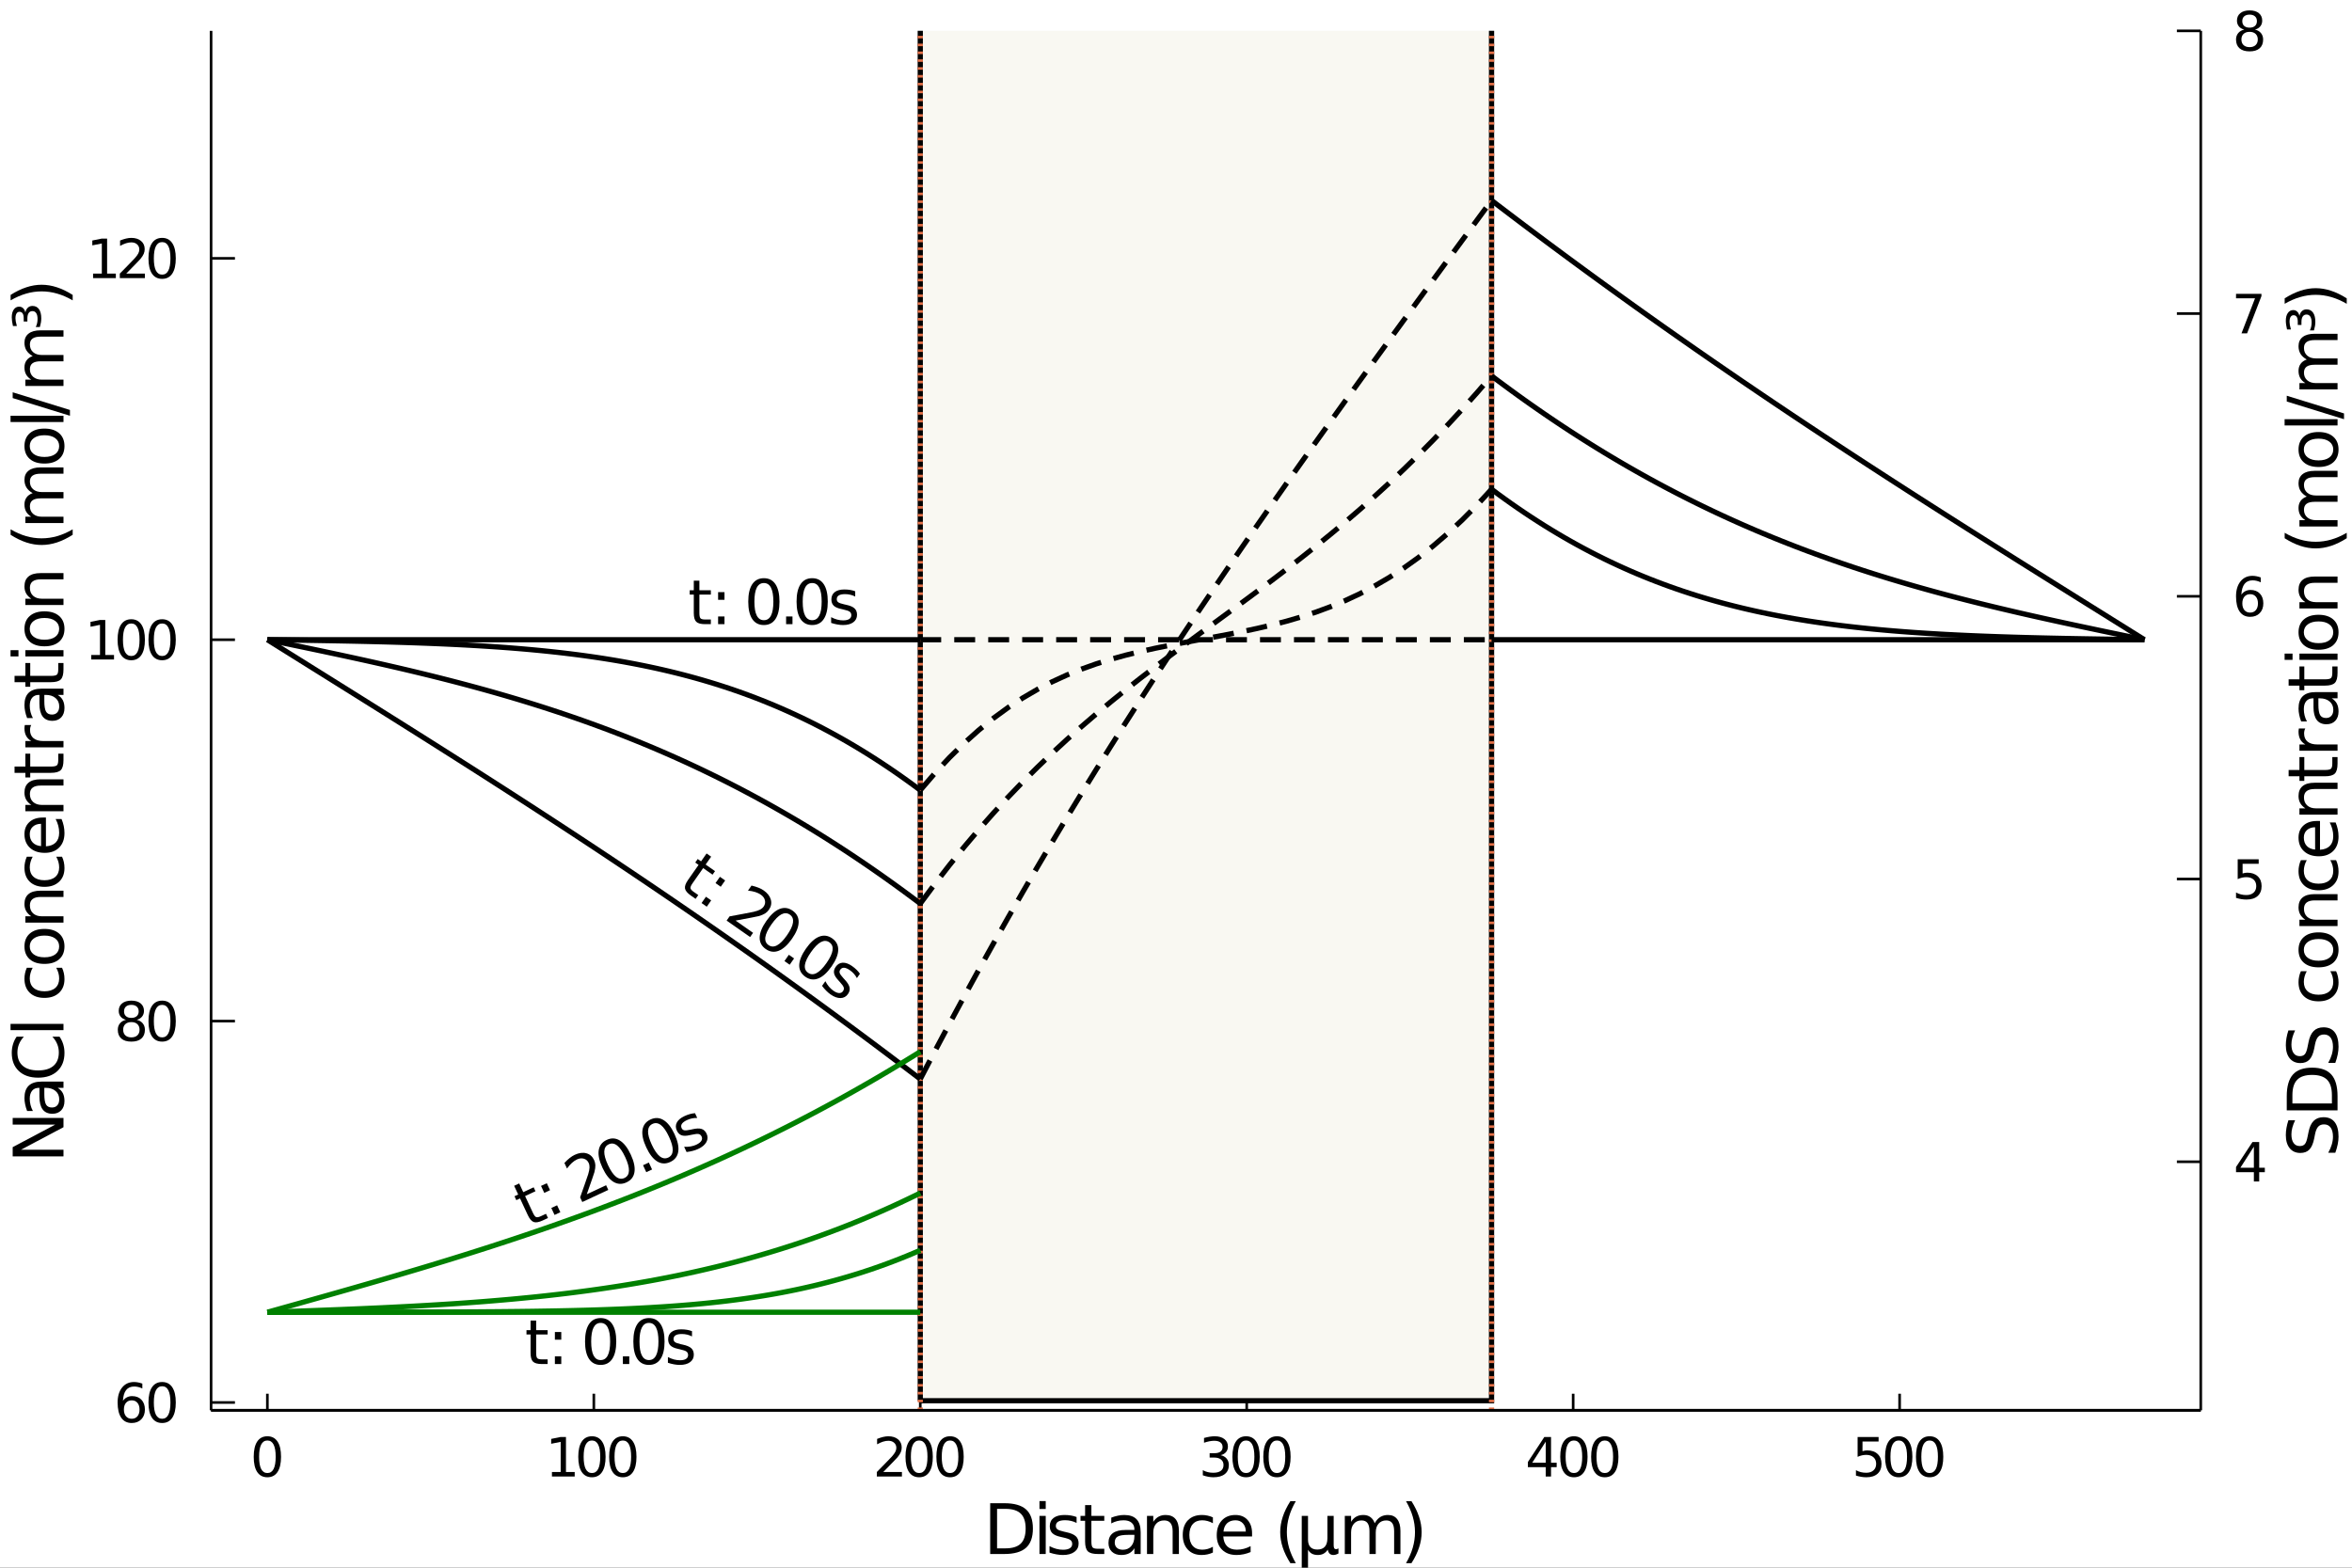 <?xml version="1.0" encoding="utf-8"?>
<svg xmlns="http://www.w3.org/2000/svg" xmlns:xlink="http://www.w3.org/1999/xlink" width="5400" height="3600" viewBox="0 0 21600 14400">
<rect x="0" y="0" width="21600" height="14400" fill="#333333" stroke="none"/>
<defs>
  <clipPath id="clip620">
    <rect x="0" y="0" width="21600" height="14400"/>
  </clipPath>
</defs>
<path clip-path="url(#clip620)" d="
M0 14400 L21600 14400 L21600 0 L0 0  Z
  " fill="#ffffff" fill-rule="evenodd" fill-opacity="1"/>
<defs>
  <clipPath id="clip621">
    <rect x="4320" y="0" width="15121" height="14400"/>
  </clipPath>
</defs>
<path clip-path="url(#clip620)" d="
M1938.36 12954.1 L20211 12954.1 L20211 283.465 L1938.36 283.465  Z
  " fill="#ffffff" fill-rule="evenodd" fill-opacity="1"/>
<defs>
  <clipPath id="clip622">
    <rect x="1938" y="283" width="18274" height="12672"/>
  </clipPath>
</defs>
<polyline clip-path="url(#clip620)" style="stroke:#000000; stroke-width:24; stroke-opacity:1; fill:none" points="
  1938.36,12954.1 20211,12954.1 
  "/>
<polyline clip-path="url(#clip620)" style="stroke:#000000; stroke-width:24; stroke-opacity:1; fill:none" points="
  2455.52,12954.1 2455.52,12802.1 
  "/>
<polyline clip-path="url(#clip620)" style="stroke:#000000; stroke-width:24; stroke-opacity:1; fill:none" points="
  5453.49,12954.1 5453.49,12802.1 
  "/>
<polyline clip-path="url(#clip620)" style="stroke:#000000; stroke-width:24; stroke-opacity:1; fill:none" points="
  8451.47,12954.1 8451.47,12802.1 
  "/>
<polyline clip-path="url(#clip620)" style="stroke:#000000; stroke-width:24; stroke-opacity:1; fill:none" points="
  11449.4,12954.1 11449.4,12802.1 
  "/>
<polyline clip-path="url(#clip620)" style="stroke:#000000; stroke-width:24; stroke-opacity:1; fill:none" points="
  14447.4,12954.1 14447.4,12802.1 
  "/>
<polyline clip-path="url(#clip620)" style="stroke:#000000; stroke-width:24; stroke-opacity:1; fill:none" points="
  17445.4,12954.1 17445.4,12802.1 
  "/>
<path clip-path="url(#clip620)" d="M 0 0 M2455.52 13231.8 Q2417.6 13231.8 2398.4 13269.3 Q2379.44 13306.4 2379.44 13381.3 Q2379.44 13455.9 2398.4 13493.3 Q2417.6 13530.5 2455.52 13530.5 Q2493.68 13530.5 2512.63 13493.3 Q2531.83 13455.9 2531.83 13381.3 Q2531.83 13306.4 2512.63 13269.3 Q2493.68 13231.8 2455.52 13231.8 M2455.52 13192.9 Q2516.52 13192.9 2548.61 13241.3 Q2580.93 13289.4 2580.93 13381.3 Q2580.93 13472.9 2548.61 13521.3 Q2516.52 13569.4 2455.52 13569.4 Q2394.51 13569.4 2362.18 13521.3 Q2330.1 13472.9 2330.1 13381.3 Q2330.1 13289.4 2362.18 13241.3 Q2394.51 13192.9 2455.52 13192.9 Z" fill="#000000" fill-rule="evenodd" fill-opacity="1" /><path clip-path="url(#clip620)" d="M 0 0 M5068.86 13521.1 L5149.07 13521.1 L5149.07 13244.2 L5061.81 13261.7 L5061.81 13217 L5148.58 13199.5 L5197.68 13199.5 L5197.68 13521.1 L5277.88 13521.1 L5277.88 13562.4 L5068.86 13562.4 L5068.86 13521.1 Z" fill="#000000" fill-rule="evenodd" fill-opacity="1" /><path clip-path="url(#clip620)" d="M 0 0 M5436.11 13231.8 Q5398.2 13231.8 5378.99 13269.3 Q5360.04 13306.4 5360.04 13381.3 Q5360.04 13455.9 5378.99 13493.3 Q5398.2 13530.5 5436.11 13530.5 Q5474.27 13530.5 5493.23 13493.3 Q5512.43 13455.9 5512.43 13381.3 Q5512.43 13306.4 5493.23 13269.3 Q5474.27 13231.8 5436.11 13231.8 M5436.11 13192.9 Q5497.12 13192.9 5529.2 13241.3 Q5561.53 13289.4 5561.53 13381.3 Q5561.53 13472.9 5529.2 13521.3 Q5497.12 13569.4 5436.11 13569.4 Q5375.11 13569.4 5342.78 13521.3 Q5310.7 13472.9 5310.7 13381.3 Q5310.7 13289.4 5342.78 13241.3 Q5375.11 13192.9 5436.11 13192.9 Z" fill="#000000" fill-rule="evenodd" fill-opacity="1" /><path clip-path="url(#clip620)" d="M 0 0 M5719.76 13231.8 Q5681.84 13231.8 5662.64 13269.3 Q5643.68 13306.4 5643.68 13381.3 Q5643.68 13455.9 5662.64 13493.3 Q5681.84 13530.5 5719.76 13530.5 Q5757.92 13530.5 5776.87 13493.3 Q5796.08 13455.9 5796.08 13381.3 Q5796.08 13306.4 5776.87 13269.3 Q5757.92 13231.8 5719.76 13231.8 M5719.76 13192.9 Q5780.76 13192.9 5812.85 13241.3 Q5845.17 13289.4 5845.17 13381.3 Q5845.17 13472.9 5812.85 13521.3 Q5780.76 13569.4 5719.76 13569.4 Q5658.75 13569.4 5626.42 13521.3 Q5594.34 13472.9 5594.34 13381.3 Q5594.34 13289.4 5626.42 13241.3 Q5658.75 13192.9 5719.76 13192.9 Z" fill="#000000" fill-rule="evenodd" fill-opacity="1" /><path clip-path="url(#clip620)" d="M 0 0 M8111.68 13521.1 L8283.03 13521.1 L8283.03 13562.4 L8052.61 13562.4 L8052.61 13521.1 Q8080.57 13492.1 8128.69 13443.5 Q8177.06 13394.7 8189.45 13380.6 Q8213.03 13354.1 8222.27 13335.8 Q8231.74 13317.4 8231.74 13299.6 Q8231.74 13270.7 8211.33 13252.5 Q8191.15 13234.3 8158.59 13234.3 Q8135.5 13234.3 8109.73 13242.3 Q8084.21 13250.3 8055.04 13266.6 L8055.04 13217 Q8084.7 13205.1 8110.46 13199 Q8136.22 13192.9 8157.61 13192.9 Q8214 13192.9 8247.54 13221.1 Q8281.08 13249.3 8281.08 13296.5 Q8281.08 13318.8 8272.58 13339 Q8264.31 13358.9 8242.2 13386.2 Q8236.12 13393.2 8203.55 13427 Q8170.98 13460.5 8111.68 13521.1 Z" fill="#000000" fill-rule="evenodd" fill-opacity="1" /><path clip-path="url(#clip620)" d="M 0 0 M8441.26 13231.8 Q8403.34 13231.8 8384.14 13269.3 Q8365.18 13306.4 8365.18 13381.3 Q8365.18 13455.9 8384.14 13493.3 Q8403.34 13530.5 8441.26 13530.5 Q8479.42 13530.5 8498.38 13493.3 Q8517.58 13455.9 8517.58 13381.3 Q8517.58 13306.4 8498.38 13269.3 Q8479.42 13231.8 8441.26 13231.8 M8441.26 13192.9 Q8502.26 13192.9 8534.35 13241.3 Q8566.67 13289.4 8566.67 13381.3 Q8566.67 13472.9 8534.35 13521.3 Q8502.26 13569.4 8441.26 13569.4 Q8380.25 13569.4 8347.92 13521.3 Q8315.84 13472.9 8315.84 13381.3 Q8315.84 13289.4 8347.92 13241.3 Q8380.25 13192.9 8441.26 13192.9 Z" fill="#000000" fill-rule="evenodd" fill-opacity="1" /><path clip-path="url(#clip620)" d="M 0 0 M8724.9 13231.8 Q8686.99 13231.8 8667.78 13269.3 Q8648.83 13306.4 8648.83 13381.3 Q8648.83 13455.9 8667.78 13493.3 Q8686.99 13530.5 8724.9 13530.5 Q8763.06 13530.5 8782.02 13493.3 Q8801.22 13455.9 8801.22 13381.3 Q8801.22 13306.4 8782.02 13269.3 Q8763.06 13231.8 8724.9 13231.8 M8724.9 13192.9 Q8785.91 13192.9 8817.99 13241.3 Q8850.32 13289.4 8850.32 13381.3 Q8850.32 13472.9 8817.99 13521.3 Q8785.91 13569.4 8724.9 13569.4 Q8663.9 13569.4 8631.57 13521.3 Q8599.49 13472.9 8599.49 13381.3 Q8599.49 13289.4 8631.57 13241.3 Q8663.9 13192.9 8724.9 13192.9 Z" fill="#000000" fill-rule="evenodd" fill-opacity="1" /><path clip-path="url(#clip620)" d="M 0 0 M11210.4 13366.7 Q11245.6 13374.3 11265.3 13398.1 Q11285.3 13421.9 11285.3 13456.9 Q11285.3 13510.6 11248.3 13540 Q11211.4 13569.4 11143.3 13569.4 Q11120.5 13569.4 11096.2 13564.8 Q11072.1 13560.4 11046.3 13551.4 L11046.3 13504 Q11066.8 13516 11091.1 13522 Q11115.4 13528.1 11141.9 13528.1 Q11188 13528.1 11212.1 13509.9 Q11236.4 13491.6 11236.4 13456.9 Q11236.4 13424.8 11213.8 13406.8 Q11191.4 13388.6 11151.3 13388.6 L11109 13388.6 L11109 13348.2 L11153.3 13348.2 Q11189.5 13348.2 11208.7 13333.9 Q11227.9 13319.3 11227.9 13292.1 Q11227.9 13264.1 11208 13249.3 Q11188.3 13234.3 11151.3 13234.3 Q11131.2 13234.3 11108.1 13238.6 Q11085 13243 11057.3 13252.2 L11057.3 13208.5 Q11085.2 13200.7 11109.5 13196.8 Q11134.1 13192.9 11155.7 13192.9 Q11211.6 13192.9 11244.2 13218.5 Q11276.8 13243.7 11276.8 13287 Q11276.8 13317.1 11259.5 13338 Q11242.2 13358.7 11210.4 13366.7 Z" fill="#000000" fill-rule="evenodd" fill-opacity="1" /><path clip-path="url(#clip620)" d="M 0 0 M11443.5 13231.8 Q11405.6 13231.8 11386.4 13269.3 Q11367.4 13306.4 11367.4 13381.3 Q11367.4 13455.9 11386.4 13493.3 Q11405.6 13530.5 11443.5 13530.5 Q11481.6 13530.5 11500.6 13493.3 Q11519.8 13455.9 11519.8 13381.3 Q11519.8 13306.4 11500.6 13269.3 Q11481.6 13231.8 11443.5 13231.8 M11443.5 13192.9 Q11504.5 13192.9 11536.6 13241.3 Q11568.9 13289.4 11568.9 13381.3 Q11568.9 13472.9 11536.6 13521.3 Q11504.5 13569.4 11443.5 13569.4 Q11382.5 13569.4 11350.2 13521.3 Q11318.1 13472.9 11318.1 13381.3 Q11318.1 13289.4 11350.2 13241.3 Q11382.5 13192.9 11443.5 13192.9 Z" fill="#000000" fill-rule="evenodd" fill-opacity="1" /><path clip-path="url(#clip620)" d="M 0 0 M11727.1 13231.8 Q11689.2 13231.8 11670 13269.3 Q11651.1 13306.4 11651.1 13381.3 Q11651.1 13455.9 11670 13493.3 Q11689.2 13530.5 11727.1 13530.5 Q11765.3 13530.5 11784.2 13493.3 Q11803.4 13455.9 11803.4 13381.3 Q11803.4 13306.4 11784.2 13269.3 Q11765.3 13231.8 11727.1 13231.8 M11727.1 13192.9 Q11788.1 13192.9 11820.2 13241.3 Q11852.5 13289.4 11852.5 13381.3 Q11852.5 13472.9 11820.2 13521.3 Q11788.1 13569.4 11727.1 13569.4 Q11666.1 13569.4 11633.8 13521.3 Q11601.7 13472.9 11601.7 13381.3 Q11601.7 13289.4 11633.8 13241.3 Q11666.1 13192.9 11727.1 13192.9 Z" fill="#000000" fill-rule="evenodd" fill-opacity="1" /><path clip-path="url(#clip620)" d="M 0 0 M14195.4 13242.3 L14071.4 13436 L14195.4 13436 L14195.4 13242.3 M14182.5 13199.5 L14244.2 13199.5 L14244.2 13436 L14296 13436 L14296 13476.8 L14244.2 13476.8 L14244.2 13562.4 L14195.4 13562.4 L14195.4 13476.8 L14031.6 13476.8 L14031.6 13429.4 L14182.5 13199.5 Z" fill="#000000" fill-rule="evenodd" fill-opacity="1" /><path clip-path="url(#clip620)" d="M 0 0 M14454.2 13231.8 Q14416.3 13231.8 14397.1 13269.3 Q14378.1 13306.4 14378.1 13381.3 Q14378.1 13455.9 14397.1 13493.3 Q14416.3 13530.5 14454.2 13530.5 Q14492.4 13530.5 14511.3 13493.3 Q14530.5 13455.9 14530.5 13381.3 Q14530.5 13306.4 14511.3 13269.3 Q14492.4 13231.8 14454.2 13231.8 M14454.2 13192.9 Q14515.2 13192.9 14547.3 13241.3 Q14579.6 13289.4 14579.6 13381.3 Q14579.6 13472.9 14547.3 13521.3 Q14515.2 13569.4 14454.2 13569.4 Q14393.2 13569.4 14360.9 13521.3 Q14328.8 13472.9 14328.8 13381.3 Q14328.8 13289.4 14360.9 13241.3 Q14393.2 13192.9 14454.2 13192.9 Z" fill="#000000" fill-rule="evenodd" fill-opacity="1" /><path clip-path="url(#clip620)" d="M 0 0 M14737.9 13231.8 Q14699.9 13231.8 14680.7 13269.3 Q14661.8 13306.4 14661.8 13381.3 Q14661.8 13455.9 14680.7 13493.3 Q14699.9 13530.5 14737.9 13530.5 Q14776 13530.5 14795 13493.3 Q14814.2 13455.9 14814.2 13381.3 Q14814.2 13306.4 14795 13269.3 Q14776 13231.8 14737.9 13231.8 M14737.9 13192.9 Q14798.9 13192.9 14831 13241.3 Q14863.3 13289.4 14863.3 13381.3 Q14863.3 13472.9 14831 13521.3 Q14798.9 13569.4 14737.9 13569.4 Q14676.9 13569.4 14644.5 13521.3 Q14612.5 13472.9 14612.5 13381.3 Q14612.5 13289.4 14644.5 13241.3 Q14676.9 13192.9 14737.9 13192.9 Z" fill="#000000" fill-rule="evenodd" fill-opacity="1" /><path clip-path="url(#clip620)" d="M 0 0 M17059.7 13199.5 L17252.4 13199.5 L17252.4 13240.8 L17104.6 13240.8 L17104.6 13329.8 Q17115.3 13326.1 17126 13324.4 Q17136.7 13322.5 17147.4 13322.5 Q17208.2 13322.5 17243.7 13355.8 Q17279.1 13389.1 17279.1 13446 Q17279.1 13504.5 17242.7 13537.1 Q17206.2 13569.4 17139.9 13569.4 Q17117 13569.4 17093.2 13565.5 Q17069.6 13561.6 17044.4 13553.9 L17044.4 13504.5 Q17066.2 13516.4 17089.6 13522.3 Q17112.9 13528.1 17138.9 13528.1 Q17180.9 13528.1 17205.5 13506 Q17230 13483.9 17230 13446 Q17230 13408 17205.5 13385.9 Q17180.9 13363.8 17138.9 13363.8 Q17119.2 13363.8 17099.5 13368.2 Q17080.1 13372.5 17059.7 13381.8 L17059.7 13199.5 Z" fill="#000000" fill-rule="evenodd" fill-opacity="1" /><path clip-path="url(#clip620)" d="M 0 0 M17437.4 13231.8 Q17399.5 13231.8 17380.3 13269.3 Q17361.3 13306.4 17361.3 13381.3 Q17361.3 13455.9 17380.3 13493.3 Q17399.5 13530.5 17437.4 13530.5 Q17475.5 13530.5 17494.5 13493.3 Q17513.7 13455.9 17513.7 13381.3 Q17513.7 13306.4 17494.5 13269.3 Q17475.5 13231.8 17437.4 13231.8 M17437.4 13192.9 Q17498.4 13192.9 17530.5 13241.3 Q17562.8 13289.4 17562.8 13381.3 Q17562.8 13472.9 17530.5 13521.3 Q17498.4 13569.4 17437.4 13569.4 Q17376.4 13569.4 17344 13521.3 Q17312 13472.9 17312 13381.3 Q17312 13289.4 17344 13241.3 Q17376.4 13192.9 17437.4 13192.9 Z" fill="#000000" fill-rule="evenodd" fill-opacity="1" /><path clip-path="url(#clip620)" d="M 0 0 M17721 13231.8 Q17683.1 13231.8 17663.9 13269.3 Q17644.9 13306.4 17644.9 13381.3 Q17644.9 13455.9 17663.9 13493.3 Q17683.1 13530.5 17721 13530.5 Q17759.2 13530.5 17778.1 13493.3 Q17797.3 13455.9 17797.3 13381.3 Q17797.3 13306.4 17778.1 13269.3 Q17759.2 13231.8 17721 13231.8 M17721 13192.9 Q17782 13192.9 17814.1 13241.3 Q17846.4 13289.4 17846.4 13381.3 Q17846.4 13472.9 17814.1 13521.3 Q17782 13569.4 17721 13569.4 Q17660 13569.4 17627.7 13521.3 Q17595.6 13472.9 17595.6 13381.3 Q17595.6 13289.4 17627.7 13241.3 Q17660 13192.9 17721 13192.9 Z" fill="#000000" fill-rule="evenodd" fill-opacity="1" /><path clip-path="url(#clip620)" d="M 0 0 M9156.74 13859.6 L9156.74 14222.4 L9232.99 14222.4 Q9329.55 14222.4 9374.23 14178.7 Q9419.23 14134.9 9419.23 14040.6 Q9419.23 13946.8 9374.23 13903.4 Q9329.55 13859.6 9232.99 13859.6 L9156.74 13859.6 M9093.61 13807.8 L9223.3 13807.8 Q9358.92 13807.8 9422.36 13864.3 Q9485.8 13920.6 9485.8 14040.6 Q9485.8 14161.2 9422.05 14217.7 Q9358.3 14274.3 9223.3 14274.3 L9093.61 14274.3 L9093.61 13807.8 Z" fill="#000000" fill-rule="evenodd" fill-opacity="1" /><path clip-path="url(#clip620)" d="M 0 0 M9546.11 13924.3 L9603.61 13924.3 L9603.61 14274.3 L9546.11 14274.3 L9546.11 13924.3 M9546.11 13788.1 L9603.61 13788.1 L9603.61 13860.9 L9546.11 13860.9 L9546.11 13788.1 Z" fill="#000000" fill-rule="evenodd" fill-opacity="1" /><path clip-path="url(#clip620)" d="M 0 0 M9887.04 13934.6 L9887.04 13989 Q9862.67 13976.5 9836.42 13970.3 Q9810.17 13964 9782.04 13964 Q9739.23 13964 9717.67 13977.1 Q9696.42 13990.3 9696.42 14016.5 Q9696.42 14036.5 9711.73 14048.1 Q9727.05 14059.3 9773.29 14069.6 L9792.98 14074 Q9854.23 14087.1 9879.86 14111.2 Q9905.79 14134.9 9905.79 14177.7 Q9905.79 14226.5 9867.04 14254.9 Q9828.61 14283.4 9761.11 14283.4 Q9732.98 14283.4 9702.36 14277.7 Q9672.05 14272.4 9638.3 14261.5 L9638.3 14202.1 Q9670.17 14218.7 9701.11 14227.1 Q9732.05 14235.2 9762.36 14235.2 Q9802.98 14235.2 9824.86 14221.5 Q9846.73 14207.4 9846.73 14182.1 Q9846.73 14158.7 9830.79 14146.2 Q9815.17 14133.7 9761.73 14122.1 L9741.73 14117.4 Q9688.3 14106.2 9664.55 14083.1 Q9640.8 14059.6 9640.8 14019 Q9640.8 13969.6 9675.8 13942.8 Q9710.8 13915.9 9775.17 13915.9 Q9807.04 13915.9 9835.17 13920.6 Q9863.29 13925.3 9887.04 13934.6 Z" fill="#000000" fill-rule="evenodd" fill-opacity="1" /><path clip-path="url(#clip620)" d="M 0 0 M10023 13824.9 L10023 13924.3 L10141.4 13924.3 L10141.4 13969 L10023 13969 L10023 14159 Q10023 14201.8 10034.5 14214 Q10046.4 14226.2 10082.4 14226.2 L10141.4 14226.2 L10141.4 14274.3 L10082.4 14274.3 Q10015.8 14274.3 9990.48 14249.6 Q9965.17 14224.6 9965.17 14159 L9965.17 13969 L9922.98 13969 L9922.98 13924.3 L9965.17 13924.3 L9965.17 13824.9 L10023 13824.9 Z" fill="#000000" fill-rule="evenodd" fill-opacity="1" /><path clip-path="url(#clip620)" d="M 0 0 M10360.8 14098.4 Q10291.1 14098.4 10264.2 14114.3 Q10237.4 14130.2 10237.4 14168.7 Q10237.4 14199.3 10257.4 14217.4 Q10277.7 14235.2 10312.4 14235.2 Q10360.2 14235.2 10388.9 14201.5 Q10418 14167.4 10418 14111.2 L10418 14098.4 L10360.8 14098.4 M10475.5 14074.6 L10475.5 14274.3 L10418 14274.3 L10418 14221.2 Q10398.3 14253.1 10368.9 14268.4 Q10339.5 14283.4 10297 14283.4 Q10243.3 14283.4 10211.4 14253.4 Q10179.9 14223.1 10179.9 14172.4 Q10179.9 14113.4 10219.2 14083.4 Q10258.9 14053.4 10337.4 14053.4 L10418 14053.4 L10418 14047.7 Q10418 14008.1 10391.7 13986.5 Q10365.8 13964.6 10318.6 13964.6 Q10288.6 13964.6 10260.2 13971.8 Q10231.7 13979 10205.5 13993.4 L10205.5 13940.3 Q10237 13928.1 10266.7 13922.1 Q10296.4 13915.9 10324.5 13915.9 Q10400.5 13915.9 10438 13955.3 Q10475.5 13994.6 10475.5 14074.6 Z" fill="#000000" fill-rule="evenodd" fill-opacity="1" /><path clip-path="url(#clip620)" d="M 0 0 M10826.7 14063.1 L10826.7 14274.3 L10769.2 14274.3 L10769.2 14064.9 Q10769.2 14015.2 10749.9 13990.6 Q10730.5 13965.9 10691.7 13965.9 Q10645.2 13965.9 10618.3 13995.6 Q10591.4 14025.2 10591.4 14076.5 L10591.4 14274.3 L10533.6 14274.3 L10533.6 13924.3 L10591.4 13924.3 L10591.4 13978.7 Q10612 13947.1 10639.9 13931.5 Q10668 13915.9 10704.5 13915.9 Q10764.9 13915.9 10795.8 13953.4 Q10826.7 13990.6 10826.7 14063.1 Z" fill="#000000" fill-rule="evenodd" fill-opacity="1" /><path clip-path="url(#clip620)" d="M 0 0 M11138.9 13937.8 L11138.9 13991.5 Q11114.5 13978.1 11089.9 13971.5 Q11065.5 13964.6 11040.5 13964.6 Q10984.5 13964.6 10953.6 14000.3 Q10922.7 14035.6 10922.7 14099.6 Q10922.7 14163.7 10953.6 14199.3 Q10984.5 14234.6 11040.5 14234.6 Q11065.5 14234.6 11089.9 14228.1 Q11114.5 14221.2 11138.9 14207.7 L11138.9 14260.9 Q11114.9 14272.1 11088.9 14277.7 Q11063.3 14283.4 11034.2 14283.4 Q10955.2 14283.4 10908.6 14233.7 Q10862 14184 10862 14099.6 Q10862 14014 10908.9 13964.9 Q10956.1 13915.9 11038 13915.9 Q11064.5 13915.9 11089.9 13921.5 Q11115.2 13926.8 11138.9 13937.8 Z" fill="#000000" fill-rule="evenodd" fill-opacity="1" /><path clip-path="url(#clip620)" d="M 0 0 M11498.6 14084.9 L11498.6 14113.1 L11234.2 14113.1 Q11238 14172.4 11269.8 14203.7 Q11302 14234.6 11359.2 14234.6 Q11392.3 14234.6 11423.3 14226.5 Q11454.5 14218.4 11485.2 14202.1 L11485.2 14256.5 Q11454.2 14269.6 11421.7 14276.5 Q11389.2 14283.4 11355.8 14283.4 Q11272 14283.4 11223 14234.6 Q11174.2 14185.9 11174.2 14102.7 Q11174.2 14016.8 11220.5 13966.5 Q11267 13915.9 11345.8 13915.9 Q11416.4 13915.9 11457.3 13961.5 Q11498.6 14006.8 11498.6 14084.9 M11441.1 14068.1 Q11440.5 14020.9 11414.5 13992.8 Q11388.9 13964.6 11346.4 13964.6 Q11298.3 13964.6 11269.2 13991.8 Q11240.5 14019 11236.1 14068.4 L11441.1 14068.1 Z" fill="#000000" fill-rule="evenodd" fill-opacity="1" /><path clip-path="url(#clip620)" d="M 0 0 M11900.5 13788.7 Q11858.6 13860.6 11838.3 13930.9 Q11818 14001.2 11818 14073.4 Q11818 14145.6 11838.3 14216.5 Q11858.9 14287.1 11900.5 14358.7 L11850.5 14358.7 Q11803.6 14285.2 11780.2 14214.3 Q11757 14143.4 11757 14073.4 Q11757 14003.7 11780.2 13933.1 Q11803.3 13862.4 11850.5 13788.7 L11900.5 13788.7 Z" fill="#000000" fill-rule="evenodd" fill-opacity="1" /><path clip-path="url(#clip620)" d="M 0 0 M11954.8 14407.4 L11954.8 13924.3 L12012.3 13924.3 L12012.3 14141.8 Q12012.3 14187.1 12033.9 14210.2 Q12055.5 14233.4 12097.7 14233.4 Q12143.9 14233.4 12167 14207.1 Q12190.5 14180.9 12190.5 14128.4 L12190.5 13924.3 L12248 13924.3 L12248 14193.7 Q12248 14212.4 12253.3 14221.5 Q12258.9 14230.2 12270.5 14230.2 Q12273.3 14230.2 12278.3 14228.7 Q12283.3 14226.8 12292 14223.1 L12292 14269.3 Q12279.2 14276.5 12267.7 14279.9 Q12256.4 14283.4 12245.5 14283.4 Q12223.9 14283.4 12211.1 14271.2 Q12198.3 14259 12193.6 14234 Q12178 14258.7 12155.2 14271.2 Q12132.7 14283.4 12102 14283.4 Q12070.2 14283.4 12047.7 14271.2 Q12025.5 14259 12012.3 14234.6 L12012.3 14407.4 L11954.8 14407.4 Z" fill="#000000" fill-rule="evenodd" fill-opacity="1" /><path clip-path="url(#clip620)" d="M 0 0 M12624.8 13991.5 Q12646.4 13952.8 12676.4 13934.3 Q12706.4 13915.9 12747 13915.9 Q12801.7 13915.9 12831.4 13954.3 Q12861.1 13992.4 12861.1 14063.1 L12861.1 14274.3 L12803.3 14274.3 L12803.3 14064.9 Q12803.3 14014.6 12785.5 13990.3 Q12767.7 13965.9 12731.1 13965.9 Q12686.4 13965.9 12660.5 13995.6 Q12634.5 14025.2 12634.5 14076.5 L12634.5 14274.3 L12576.7 14274.3 L12576.7 14064.9 Q12576.7 14014.3 12558.9 13990.3 Q12541.1 13965.9 12503.9 13965.9 Q12459.8 13965.9 12433.9 13995.9 Q12408 14025.6 12408 14076.5 L12408 14274.3 L12350.2 14274.3 L12350.2 13924.3 L12408 13924.3 L12408 13978.7 Q12427.7 13946.5 12455.2 13931.2 Q12482.7 13915.9 12520.5 13915.9 Q12558.6 13915.9 12585.2 13935.3 Q12612 13954.6 12624.8 13991.5 Z" fill="#000000" fill-rule="evenodd" fill-opacity="1" /><path clip-path="url(#clip620)" d="M 0 0 M12912.3 13788.7 L12962.3 13788.7 Q13009.2 13862.4 13032.3 13933.1 Q13055.8 14003.7 13055.8 14073.4 Q13055.8 14143.4 13032.3 14214.3 Q13009.2 14285.2 12962.3 14358.7 L12912.3 14358.7 Q12953.9 14287.1 12974.2 14216.5 Q12994.8 14145.6 12994.8 14073.4 Q12994.8 14001.2 12974.2 13930.9 Q12953.9 13860.6 12912.3 13788.7 Z" fill="#000000" fill-rule="evenodd" fill-opacity="1" /><polyline clip-path="url(#clip620)" style="stroke:#000000; stroke-width:24; stroke-opacity:1; fill:none" points="
  1938.36,12954.1 1938.36,283.465 
  "/>
<polyline clip-path="url(#clip620)" style="stroke:#000000; stroke-width:24; stroke-opacity:1; fill:none" points="
  1938.36,12882.5 2157.64,12882.5 
  "/>
<polyline clip-path="url(#clip620)" style="stroke:#000000; stroke-width:24; stroke-opacity:1; fill:none" points="
  1938.36,9379.31 2157.64,9379.31 
  "/>
<polyline clip-path="url(#clip620)" style="stroke:#000000; stroke-width:24; stroke-opacity:1; fill:none" points="
  1938.36,5876.16 2157.64,5876.16 
  "/>
<polyline clip-path="url(#clip620)" style="stroke:#000000; stroke-width:24; stroke-opacity:1; fill:none" points="
  1938.36,2373.01 2157.64,2373.01 
  "/>
<path clip-path="url(#clip620)" d="M 0 0 M1209.68 12862.9 Q1176.62 12862.9 1157.18 12885.5 Q1137.98 12908.1 1137.98 12947.5 Q1137.98 12986.6 1157.18 13009.5 Q1176.62 13032.1 1209.68 13032.1 Q1242.73 13032.1 1261.94 13009.5 Q1281.38 12986.6 1281.38 12947.5 Q1281.38 12908.1 1261.94 12885.5 Q1242.73 12862.9 1209.68 12862.9 M1307.14 12709 L1307.14 12753.8 Q1288.67 12745 1269.71 12740.4 Q1251 12735.8 1232.53 12735.8 Q1183.92 12735.8 1158.15 12768.6 Q1132.63 12801.4 1128.99 12867.8 Q1143.33 12846.6 1164.96 12835.4 Q1186.59 12824 1212.6 12824 Q1267.28 12824 1298.88 12857.3 Q1330.72 12890.4 1330.72 12947.5 Q1330.72 13003.4 1297.67 13037.2 Q1264.61 13071 1209.68 13071 Q1146.73 13071 1113.43 13022.8 Q1080.13 12974.5 1080.13 12882.8 Q1080.13 12796.8 1120.96 12745.7 Q1161.8 12694.5 1230.58 12694.5 Q1249.05 12694.5 1267.77 12698.1 Q1286.73 12701.8 1307.14 12709 Z" fill="#000000" fill-rule="evenodd" fill-opacity="1" /><path clip-path="url(#clip620)" d="M 0 0 M1488.95 12733.4 Q1451.03 12733.4 1431.83 12770.8 Q1412.87 12808 1412.87 12882.8 Q1412.87 12957.4 1431.83 12994.9 Q1451.03 13032.1 1488.95 13032.1 Q1527.11 13032.1 1546.07 12994.9 Q1565.27 12957.4 1565.27 12882.8 Q1565.27 12808 1546.07 12770.8 Q1527.11 12733.4 1488.95 12733.4 M1488.95 12694.5 Q1549.96 12694.5 1582.04 12742.8 Q1614.36 12791 1614.36 12882.8 Q1614.36 12974.5 1582.04 13022.8 Q1549.96 13071 1488.95 13071 Q1427.94 13071 1395.62 13022.8 Q1363.53 12974.5 1363.53 12882.8 Q1363.53 12791 1395.62 12742.8 Q1427.94 12694.5 1488.95 12694.5 Z" fill="#000000" fill-rule="evenodd" fill-opacity="1" /><path clip-path="url(#clip620)" d="M 0 0 M1206.28 9388.43 Q1171.28 9388.43 1151.1 9407.14 Q1131.17 9425.86 1131.17 9458.67 Q1131.17 9491.48 1151.1 9510.2 Q1171.28 9528.91 1206.28 9528.91 Q1241.28 9528.91 1261.45 9510.2 Q1281.62 9491.24 1281.62 9458.67 Q1281.62 9425.86 1261.45 9407.14 Q1241.52 9388.43 1206.28 9388.43 M1157.18 9367.53 Q1125.58 9359.75 1107.84 9338.12 Q1090.34 9316.48 1090.34 9285.37 Q1090.34 9241.87 1121.21 9216.59 Q1152.32 9191.31 1206.28 9191.31 Q1260.48 9191.31 1291.35 9216.59 Q1322.21 9241.87 1322.21 9285.37 Q1322.21 9316.48 1304.47 9338.12 Q1286.97 9359.75 1255.62 9367.53 Q1291.1 9375.79 1310.79 9399.85 Q1330.72 9423.91 1330.72 9458.67 Q1330.72 9511.41 1298.39 9539.61 Q1266.31 9567.8 1206.28 9567.8 Q1146.24 9567.8 1113.92 9539.61 Q1081.83 9511.41 1081.83 9458.67 Q1081.83 9423.91 1101.76 9399.85 Q1121.69 9375.79 1157.18 9367.53 M1139.19 9289.99 Q1139.19 9318.19 1156.69 9333.98 Q1174.44 9349.78 1206.28 9349.78 Q1237.87 9349.78 1255.62 9333.98 Q1273.6 9318.19 1273.6 9289.99 Q1273.6 9261.8 1255.62 9246 Q1237.87 9230.2 1206.28 9230.2 Q1174.44 9230.2 1156.69 9246 Q1139.19 9261.8 1139.19 9289.99 Z" fill="#000000" fill-rule="evenodd" fill-opacity="1" /><path clip-path="url(#clip620)" d="M 0 0 M1488.95 9230.2 Q1451.03 9230.2 1431.83 9267.63 Q1412.87 9304.82 1412.87 9379.68 Q1412.87 9454.3 1431.83 9491.73 Q1451.03 9528.91 1488.95 9528.91 Q1527.11 9528.91 1546.07 9491.73 Q1565.27 9454.3 1565.27 9379.68 Q1565.27 9304.82 1546.07 9267.63 Q1527.11 9230.2 1488.95 9230.2 M1488.95 9191.31 Q1549.96 9191.31 1582.04 9239.68 Q1614.36 9287.8 1614.36 9379.68 Q1614.36 9471.31 1582.04 9519.68 Q1549.96 9567.8 1488.95 9567.8 Q1427.94 9567.8 1395.62 9519.68 Q1363.53 9471.31 1363.53 9379.68 Q1363.53 9287.8 1395.62 9239.68 Q1427.94 9191.31 1488.95 9191.31 Z" fill="#000000" fill-rule="evenodd" fill-opacity="1" /><path clip-path="url(#clip620)" d="M 0 0 M838.05 6016.28 L918.257 6016.28 L918.257 5739.45 L831.001 5756.95 L831.001 5712.22 L917.771 5694.72 L966.868 5694.72 L966.868 6016.28 L1047.08 6016.28 L1047.08 6057.6 L838.05 6057.6 L838.05 6016.28 Z" fill="#000000" fill-rule="evenodd" fill-opacity="1" /><path clip-path="url(#clip620)" d="M 0 0 M1205.3 5727.05 Q1167.39 5727.05 1148.19 5764.48 Q1129.23 5801.67 1129.23 5876.53 Q1129.23 5951.15 1148.19 5988.58 Q1167.39 6025.76 1205.3 6025.76 Q1243.46 6025.76 1262.42 5988.58 Q1281.62 5951.15 1281.62 5876.53 Q1281.62 5801.67 1262.42 5764.48 Q1243.46 5727.05 1205.3 5727.05 M1205.3 5688.16 Q1266.31 5688.16 1298.39 5736.53 Q1330.72 5784.65 1330.72 5876.53 Q1330.72 5968.16 1298.39 6016.53 Q1266.31 6064.65 1205.3 6064.65 Q1144.3 6064.65 1111.97 6016.53 Q1079.89 5968.16 1079.89 5876.53 Q1079.89 5784.65 1111.97 5736.53 Q1144.3 5688.16 1205.3 5688.16 Z" fill="#000000" fill-rule="evenodd" fill-opacity="1" /><path clip-path="url(#clip620)" d="M 0 0 M1488.95 5727.05 Q1451.03 5727.05 1431.83 5764.48 Q1412.87 5801.67 1412.87 5876.53 Q1412.87 5951.15 1431.83 5988.58 Q1451.03 6025.76 1488.95 6025.76 Q1527.11 6025.76 1546.07 5988.58 Q1565.27 5951.15 1565.27 5876.53 Q1565.27 5801.67 1546.07 5764.48 Q1527.11 5727.05 1488.95 5727.05 M1488.95 5688.16 Q1549.96 5688.16 1582.04 5736.53 Q1614.36 5784.65 1614.36 5876.53 Q1614.36 5968.16 1582.04 6016.53 Q1549.96 6064.65 1488.95 6064.65 Q1427.94 6064.65 1395.62 6016.53 Q1363.53 5968.16 1363.53 5876.53 Q1363.53 5784.65 1395.62 5736.53 Q1427.94 5688.16 1488.95 5688.16 Z" fill="#000000" fill-rule="evenodd" fill-opacity="1" /><path clip-path="url(#clip620)" d="M 0 0 M854.82 2513.13 L935.028 2513.13 L935.028 2236.3 L847.772 2253.8 L847.772 2209.07 L934.542 2191.57 L983.639 2191.57 L983.639 2513.13 L1063.85 2513.13 L1063.85 2554.45 L854.82 2554.45 L854.82 2513.13 Z" fill="#000000" fill-rule="evenodd" fill-opacity="1" /><path clip-path="url(#clip620)" d="M 0 0 M1159.37 2513.13 L1330.72 2513.13 L1330.72 2554.45 L1100.31 2554.45 L1100.31 2513.13 Q1128.26 2484.21 1176.38 2435.6 Q1224.75 2386.75 1237.14 2372.65 Q1260.72 2346.16 1269.96 2327.93 Q1279.44 2309.45 1279.44 2291.71 Q1279.44 2262.79 1259.02 2244.56 Q1238.85 2226.33 1206.28 2226.33 Q1183.19 2226.33 1157.42 2234.35 Q1131.9 2242.37 1102.74 2258.66 L1102.74 2209.07 Q1132.39 2197.16 1158.15 2191.09 Q1183.92 2185.01 1205.3 2185.01 Q1261.69 2185.01 1295.23 2213.21 Q1328.78 2241.4 1328.78 2288.55 Q1328.78 2310.91 1320.27 2331.09 Q1312.01 2351.02 1289.89 2378.24 Q1283.81 2385.29 1251.24 2419.07 Q1218.67 2452.61 1159.37 2513.13 Z" fill="#000000" fill-rule="evenodd" fill-opacity="1" /><path clip-path="url(#clip620)" d="M 0 0 M1488.95 2223.9 Q1451.03 2223.9 1431.83 2261.33 Q1412.87 2298.52 1412.87 2373.38 Q1412.87 2448 1431.83 2485.43 Q1451.03 2522.61 1488.95 2522.61 Q1527.11 2522.61 1546.07 2485.43 Q1565.27 2448 1565.27 2373.38 Q1565.27 2298.52 1546.07 2261.33 Q1527.11 2223.9 1488.95 2223.9 M1488.95 2185.01 Q1549.96 2185.01 1582.04 2233.38 Q1614.36 2281.5 1614.36 2373.38 Q1614.36 2465.01 1582.04 2513.38 Q1549.96 2561.5 1488.95 2561.5 Q1427.94 2561.5 1395.62 2513.38 Q1363.53 2465.01 1363.53 2373.38 Q1363.53 2281.5 1395.62 2233.38 Q1427.94 2185.01 1488.95 2185.01 Z" fill="#000000" fill-rule="evenodd" fill-opacity="1" /><path clip-path="url(#clip620)" d="M 0 0 M116.473 10622.1 L116.473 10537.1 L506.783 10330.2 L116.473 10330.2 L116.473 10268.9 L583.033 10268.9 L583.033 10353.9 L192.723 10560.8 L583.033 10560.8 L583.033 10622.1 L116.473 10622.1 Z" fill="#000000" fill-rule="evenodd" fill-opacity="1" /><path clip-path="url(#clip620)" d="M 0 0 M407.096 10049.6 Q407.096 10119.2 423.034 10146.1 Q438.971 10173 477.409 10173 Q508.033 10173 526.158 10153 Q543.971 10132.7 543.971 10098 Q543.971 10050.2 510.221 10021.4 Q476.159 9992.37 419.909 9992.37 L407.096 9992.37 L407.096 10049.6 M383.347 9934.87 L583.033 9934.87 L583.033 9992.37 L529.908 9992.37 Q561.783 10012.1 577.095 10041.4 Q592.095 10070.8 592.095 10113.3 Q592.095 10167.1 562.096 10198.9 Q531.783 10230.5 481.158 10230.5 Q422.096 10230.5 392.096 10191.1 Q362.097 10151.4 362.097 10073 L362.097 9992.37 L356.472 9992.37 Q316.784 9992.37 295.222 10018.6 Q273.347 10044.6 273.347 10091.7 Q273.347 10121.7 280.535 10150.2 Q287.722 10178.6 302.097 10204.9 L248.972 10204.9 Q236.785 10173.3 230.847 10143.6 Q224.597 10113.9 224.597 10085.8 Q224.597 10009.9 263.972 9972.37 Q303.347 9934.87 383.347 9934.87 Z" fill="#000000" fill-rule="evenodd" fill-opacity="1" /><path clip-path="url(#clip620)" d="M 0 0 M152.41 9522.68 L218.972 9522.68 Q189.285 9554.56 174.598 9590.81 Q159.91 9626.74 159.91 9667.37 Q159.91 9747.37 208.972 9789.87 Q257.722 9832.37 350.222 9832.37 Q442.409 9832.37 491.471 9789.87 Q540.221 9747.37 540.221 9667.37 Q540.221 9626.74 525.533 9590.81 Q510.846 9554.56 481.158 9522.68 L547.096 9522.68 Q569.596 9555.81 580.845 9592.99 Q592.095 9629.87 592.095 9671.12 Q592.095 9777.06 527.408 9837.99 Q462.409 9898.93 350.222 9898.93 Q237.722 9898.93 173.035 9837.99 Q108.035 9777.06 108.035 9671.12 Q108.035 9629.24 119.285 9592.37 Q130.223 9555.18 152.41 9522.68 Z" fill="#000000" fill-rule="evenodd" fill-opacity="1" /><path clip-path="url(#clip620)" d="M 0 0 M96.786 9462.37 L96.786 9404.87 L583.033 9404.87 L583.033 9462.37 L96.786 9462.37 Z" fill="#000000" fill-rule="evenodd" fill-opacity="1" /><path clip-path="url(#clip620)" d="M 0 0 M246.472 8889.25 L300.222 8889.25 Q286.785 8913.62 280.222 8938.31 Q273.347 8962.69 273.347 8987.69 Q273.347 9043.62 308.972 9074.56 Q344.284 9105.5 408.346 9105.5 Q472.409 9105.5 508.033 9074.56 Q543.346 9043.62 543.346 8987.69 Q543.346 8962.69 536.783 8938.31 Q529.908 8913.62 516.471 8889.25 L569.596 8889.25 Q580.845 8913.31 586.47 8939.25 Q592.095 8964.87 592.095 8993.94 Q592.095 9073 542.408 9119.56 Q492.721 9166.12 408.346 9166.12 Q322.722 9166.12 273.66 9119.25 Q224.597 9072.06 224.597 8990.19 Q224.597 8963.62 230.222 8938.31 Q235.535 8913 246.472 8889.25 Z" fill="#000000" fill-rule="evenodd" fill-opacity="1" /><path clip-path="url(#clip620)" d="M 0 0 M273.347 8693.31 Q273.347 8739.56 309.597 8766.44 Q345.534 8793.31 408.346 8793.31 Q471.159 8793.31 507.408 8766.75 Q543.346 8739.87 543.346 8693.31 Q543.346 8647.37 507.096 8620.5 Q470.846 8593.62 408.346 8593.62 Q346.159 8593.62 309.909 8620.5 Q273.347 8647.37 273.347 8693.31 M224.597 8693.31 Q224.597 8618.31 273.347 8575.5 Q322.097 8532.69 408.346 8532.69 Q494.283 8532.69 543.346 8575.5 Q592.095 8618.31 592.095 8693.31 Q592.095 8768.62 543.346 8811.44 Q494.283 8853.94 408.346 8853.94 Q322.097 8853.94 273.347 8811.44 Q224.597 8768.62 224.597 8693.31 Z" fill="#000000" fill-rule="evenodd" fill-opacity="1" /><path clip-path="url(#clip620)" d="M 0 0 M371.784 8181.44 L583.033 8181.44 L583.033 8238.94 L373.659 8238.94 Q323.972 8238.94 299.284 8258.31 Q274.597 8277.69 274.597 8316.44 Q274.597 8363 304.284 8389.88 Q333.972 8416.75 385.222 8416.75 L583.033 8416.75 L583.033 8474.56 L233.035 8474.56 L233.035 8416.75 L287.41 8416.75 Q255.847 8396.13 240.222 8368.31 Q224.597 8340.19 224.597 8303.63 Q224.597 8243.31 262.097 8212.38 Q299.284 8181.44 371.784 8181.44 Z" fill="#000000" fill-rule="evenodd" fill-opacity="1" /><path clip-path="url(#clip620)" d="M 0 0 M246.472 7869.25 L300.222 7869.25 Q286.785 7893.63 280.222 7918.32 Q273.347 7942.69 273.347 7967.69 Q273.347 8023.63 308.972 8054.57 Q344.284 8085.5 408.346 8085.5 Q472.409 8085.5 508.033 8054.57 Q543.346 8023.63 543.346 7967.69 Q543.346 7942.69 536.783 7918.32 Q529.908 7893.63 516.471 7869.25 L569.596 7869.25 Q580.845 7893.32 586.47 7919.25 Q592.095 7944.88 592.095 7973.94 Q592.095 8053 542.408 8099.57 Q492.721 8146.13 408.346 8146.13 Q322.722 8146.13 273.66 8099.25 Q224.597 8052.07 224.597 7970.19 Q224.597 7943.63 230.222 7918.32 Q235.535 7893 246.472 7869.25 Z" fill="#000000" fill-rule="evenodd" fill-opacity="1" /><path clip-path="url(#clip620)" d="M 0 0 M393.659 7509.57 L421.784 7509.57 L421.784 7773.94 Q481.158 7770.19 512.408 7738.32 Q543.346 7706.13 543.346 7648.94 Q543.346 7615.82 535.221 7584.88 Q527.096 7553.63 510.846 7523.01 L565.221 7523.01 Q578.345 7553.94 585.22 7586.44 Q592.095 7618.94 592.095 7652.38 Q592.095 7736.13 543.346 7785.19 Q494.596 7833.94 411.471 7833.94 Q325.534 7833.94 275.222 7787.69 Q224.597 7741.13 224.597 7662.38 Q224.597 7591.76 270.222 7550.82 Q315.534 7509.57 393.659 7509.57 M376.784 7567.07 Q329.597 7567.69 301.472 7593.63 Q273.347 7619.26 273.347 7661.75 Q273.347 7709.88 300.534 7738.94 Q327.722 7767.69 377.097 7772.07 L376.784 7567.07 Z" fill="#000000" fill-rule="evenodd" fill-opacity="1" /><path clip-path="url(#clip620)" d="M 0 0 M371.784 7158.32 L583.033 7158.32 L583.033 7215.82 L373.659 7215.82 Q323.972 7215.82 299.284 7235.19 Q274.597 7254.57 274.597 7293.32 Q274.597 7339.88 304.284 7366.76 Q333.972 7393.63 385.222 7393.63 L583.033 7393.63 L583.033 7451.44 L233.035 7451.44 L233.035 7393.63 L287.41 7393.63 Q255.847 7373.01 240.222 7345.19 Q224.597 7317.07 224.597 7280.51 Q224.597 7220.19 262.097 7189.26 Q299.284 7158.32 371.784 7158.32 Z" fill="#000000" fill-rule="evenodd" fill-opacity="1" /><path clip-path="url(#clip620)" d="M 0 0 M133.66 7041.13 L233.035 7041.13 L233.035 6922.7 L277.722 6922.7 L277.722 7041.13 L467.721 7041.13 Q510.533 7041.13 522.721 7029.57 Q534.908 7017.7 534.908 6981.76 L534.908 6922.7 L583.033 6922.7 L583.033 6981.76 Q583.033 7048.32 558.346 7073.63 Q533.346 7098.95 467.721 7098.95 L277.722 7098.95 L277.722 7141.13 L233.035 7141.13 L233.035 7098.95 L133.66 7098.95 L133.66 7041.13 Z" fill="#000000" fill-rule="evenodd" fill-opacity="1" /><path clip-path="url(#clip620)" d="M 0 0 M286.785 6659.57 Q281.16 6669.26 278.66 6680.82 Q275.847 6692.07 275.847 6705.82 Q275.847 6754.57 307.722 6780.82 Q339.284 6806.76 398.659 6806.76 L583.033 6806.76 L583.033 6864.57 L233.035 6864.57 L233.035 6806.76 L287.41 6806.76 Q255.535 6788.63 240.222 6759.57 Q224.597 6730.51 224.597 6688.95 Q224.597 6683.01 225.535 6675.82 Q226.16 6668.64 227.722 6659.89 L286.785 6659.57 Z" fill="#000000" fill-rule="evenodd" fill-opacity="1" /><path clip-path="url(#clip620)" d="M 0 0 M407.096 6440.2 Q407.096 6509.89 423.034 6536.76 Q438.971 6563.64 477.409 6563.64 Q508.033 6563.64 526.158 6543.64 Q543.971 6523.32 543.971 6488.64 Q543.971 6440.82 510.221 6412.07 Q476.159 6383.01 419.909 6383.01 L407.096 6383.01 L407.096 6440.2 M383.347 6325.51 L583.033 6325.51 L583.033 6383.01 L529.908 6383.01 Q561.783 6402.7 577.095 6432.07 Q592.095 6461.45 592.095 6503.95 Q592.095 6557.7 562.096 6589.57 Q531.783 6621.14 481.158 6621.14 Q422.096 6621.14 392.096 6581.76 Q362.097 6542.07 362.097 6463.64 L362.097 6383.01 L356.472 6383.01 Q316.784 6383.01 295.222 6409.26 Q273.347 6435.2 273.347 6482.39 Q273.347 6512.39 280.535 6540.82 Q287.722 6569.26 302.097 6595.51 L248.972 6595.51 Q236.785 6563.95 230.847 6534.26 Q224.597 6504.57 224.597 6476.45 Q224.597 6400.51 263.972 6363.01 Q303.347 6325.51 383.347 6325.51 Z" fill="#000000" fill-rule="evenodd" fill-opacity="1" /><path clip-path="url(#clip620)" d="M 0 0 M133.66 6208.33 L233.035 6208.33 L233.035 6089.89 L277.722 6089.89 L277.722 6208.33 L467.721 6208.33 Q510.533 6208.33 522.721 6196.76 Q534.908 6184.89 534.908 6148.95 L534.908 6089.89 L583.033 6089.89 L583.033 6148.95 Q583.033 6215.51 558.346 6240.83 Q533.346 6266.14 467.721 6266.14 L277.722 6266.14 L277.722 6308.32 L233.035 6308.32 L233.035 6266.14 L133.66 6266.14 L133.66 6208.33 Z" fill="#000000" fill-rule="evenodd" fill-opacity="1" /><path clip-path="url(#clip620)" d="M 0 0 M233.035 6029.58 L233.035 5972.08 L583.033 5972.08 L583.033 6029.58 L233.035 6029.58 M96.786 6029.58 L96.786 5972.08 L169.598 5972.08 L169.598 6029.58 L96.786 6029.58 Z" fill="#000000" fill-rule="evenodd" fill-opacity="1" /><path clip-path="url(#clip620)" d="M 0 0 M273.347 5776.14 Q273.347 5822.39 309.597 5849.26 Q345.534 5876.14 408.346 5876.14 Q471.159 5876.14 507.408 5849.58 Q543.346 5822.7 543.346 5776.14 Q543.346 5730.2 507.096 5703.33 Q470.846 5676.45 408.346 5676.45 Q346.159 5676.45 309.909 5703.33 Q273.347 5730.2 273.347 5776.14 M224.597 5776.14 Q224.597 5701.14 273.347 5658.33 Q322.097 5615.52 408.346 5615.52 Q494.283 5615.52 543.346 5658.33 Q592.095 5701.14 592.095 5776.14 Q592.095 5851.45 543.346 5894.26 Q494.283 5936.76 408.346 5936.76 Q322.097 5936.76 273.347 5894.26 Q224.597 5851.45 224.597 5776.14 Z" fill="#000000" fill-rule="evenodd" fill-opacity="1" /><path clip-path="url(#clip620)" d="M 0 0 M371.784 5264.27 L583.033 5264.27 L583.033 5321.77 L373.659 5321.77 Q323.972 5321.77 299.284 5341.14 Q274.597 5360.52 274.597 5399.27 Q274.597 5445.83 304.284 5472.7 Q333.972 5499.58 385.222 5499.58 L583.033 5499.58 L583.033 5557.39 L233.035 5557.39 L233.035 5499.58 L287.41 5499.58 Q255.847 5478.95 240.222 5451.14 Q224.597 5423.02 224.597 5386.45 Q224.597 5326.14 262.097 5295.21 Q299.284 5264.27 371.784 5264.27 Z" fill="#000000" fill-rule="evenodd" fill-opacity="1" /><path clip-path="url(#clip620)" d="M 0 0 M97.41 4862.39 Q169.285 4904.27 239.597 4924.58 Q309.909 4944.89 382.097 4944.89 Q454.284 4944.89 525.221 4924.58 Q595.845 4903.96 667.407 4862.39 L667.407 4912.39 Q593.97 4959.27 523.033 4982.71 Q452.096 5005.83 382.097 5005.83 Q312.409 5005.83 241.785 4982.71 Q171.16 4959.58 97.41 4912.39 L97.41 4862.39 Z" fill="#000000" fill-rule="evenodd" fill-opacity="1" /><path clip-path="url(#clip620)" d="M 0 0 M300.222 4529.58 Q261.472 4508.02 243.035 4478.02 Q224.597 4448.02 224.597 4407.4 Q224.597 4352.71 263.035 4323.02 Q301.159 4293.34 371.784 4293.34 L583.033 4293.34 L583.033 4351.15 L373.659 4351.15 Q323.347 4351.15 298.972 4368.96 Q274.597 4386.77 274.597 4423.33 Q274.597 4468.02 304.284 4493.96 Q333.972 4519.9 385.222 4519.9 L583.033 4519.9 L583.033 4577.71 L373.659 4577.71 Q323.034 4577.71 298.972 4595.52 Q274.597 4613.33 274.597 4650.52 Q274.597 4694.58 304.597 4720.52 Q334.284 4746.46 385.222 4746.46 L583.033 4746.46 L583.033 4804.27 L233.035 4804.27 L233.035 4746.46 L287.41 4746.46 Q255.222 4726.77 239.91 4699.27 Q224.597 4671.77 224.597 4633.96 Q224.597 4595.83 243.972 4569.27 Q263.347 4542.4 300.222 4529.58 Z" fill="#000000" fill-rule="evenodd" fill-opacity="1" /><path clip-path="url(#clip620)" d="M 0 0 M273.347 4097.4 Q273.347 4143.65 309.597 4170.52 Q345.534 4197.4 408.346 4197.4 Q471.159 4197.4 507.408 4170.84 Q543.346 4143.96 543.346 4097.4 Q543.346 4051.46 507.096 4024.59 Q470.846 3997.71 408.346 3997.71 Q346.159 3997.71 309.909 4024.59 Q273.347 4051.46 273.347 4097.4 M224.597 4097.4 Q224.597 4022.4 273.347 3979.59 Q322.097 3936.77 408.346 3936.77 Q494.283 3936.77 543.346 3979.59 Q592.095 4022.4 592.095 4097.4 Q592.095 4172.71 543.346 4215.52 Q494.283 4258.02 408.346 4258.02 Q322.097 4258.02 273.347 4215.52 Q224.597 4172.71 224.597 4097.4 Z" fill="#000000" fill-rule="evenodd" fill-opacity="1" /><path clip-path="url(#clip620)" d="M 0 0 M96.786 3876.46 L96.786 3818.96 L583.033 3818.96 L583.033 3876.46 L96.786 3876.46 Z" fill="#000000" fill-rule="evenodd" fill-opacity="1" /><path clip-path="url(#clip620)" d="M 0 0 M116.473 3656.46 L116.473 3603.34 L642.408 3765.84 L642.408 3818.96 L116.473 3656.46 Z" fill="#000000" fill-rule="evenodd" fill-opacity="1" /><path clip-path="url(#clip620)" d="M 0 0 M300.222 3270.53 Q261.472 3248.97 243.035 3218.97 Q224.597 3188.97 224.597 3148.34 Q224.597 3093.65 263.035 3063.97 Q301.159 3034.28 371.784 3034.28 L583.033 3034.28 L583.033 3092.09 L373.659 3092.09 Q323.347 3092.09 298.972 3109.9 Q274.597 3127.72 274.597 3164.28 Q274.597 3208.97 304.284 3234.9 Q333.972 3260.84 385.222 3260.84 L583.033 3260.84 L583.033 3318.65 L373.659 3318.65 Q323.034 3318.65 298.972 3336.47 Q274.597 3354.28 274.597 3391.47 Q274.597 3435.53 304.597 3461.46 Q334.284 3487.4 385.222 3487.4 L583.033 3487.4 L583.033 3545.21 L233.035 3545.21 L233.035 3487.4 L287.41 3487.4 Q255.222 3467.71 239.91 3440.22 Q224.597 3412.72 224.597 3374.9 Q224.597 3336.78 243.972 3310.22 Q263.347 3283.34 300.222 3270.53 Z" fill="#000000" fill-rule="evenodd" fill-opacity="1" /><path clip-path="url(#clip620)" d="M 0 0 M233.035 2870.53 Q238.66 2841.78 255.847 2826.16 Q272.722 2810.22 298.347 2810.22 Q337.097 2810.22 358.034 2839.91 Q378.972 2869.59 378.972 2924.91 Q378.972 2942.72 375.847 2962.41 Q372.409 2981.78 366.159 3003.65 L328.347 3003.65 Q336.784 2987.41 340.847 2968.97 Q344.909 2950.22 344.909 2929.28 Q344.909 2895.22 332.722 2876.47 Q320.222 2857.72 298.347 2857.72 Q275.222 2857.72 263.347 2875.22 Q251.472 2892.41 251.472 2926.16 L251.472 2953.03 L217.722 2953.03 L217.722 2923.66 Q217.722 2894.28 208.035 2879.28 Q198.035 2863.97 179.285 2863.97 Q161.16 2863.97 151.785 2879.59 Q142.098 2895.22 142.098 2924.91 Q142.098 2937.41 144.91 2953.34 Q147.723 2969.28 154.91 2994.59 L118.973 2994.59 Q113.66 2971.78 110.848 2951.78 Q108.035 2931.78 108.035 2914.59 Q108.035 2869.59 126.473 2843.34 Q144.91 2816.78 175.848 2816.78 Q197.41 2816.78 212.41 2830.84 Q227.41 2844.91 233.035 2870.53 Z" fill="#000000" fill-rule="evenodd" fill-opacity="1" /><path clip-path="url(#clip620)" d="M 0 0 M97.41 2758.97 L97.41 2708.97 Q171.16 2662.09 241.785 2638.97 Q312.409 2615.53 382.097 2615.53 Q452.096 2615.53 523.033 2638.97 Q593.97 2662.09 667.407 2708.97 L667.407 2758.97 Q595.845 2717.41 525.221 2697.09 Q454.284 2676.47 382.097 2676.47 Q309.909 2676.47 239.597 2697.09 Q169.285 2717.41 97.41 2758.97 Z" fill="#000000" fill-rule="evenodd" fill-opacity="1" /><path clip-path="url(#clip622)" d="
M8451.47 12866.5 L13697.9 12866.5 L13697.9 195.886 L8451.47 195.886 L8451.47 12866.5  Z
  " fill="#f9f8f2" fill-rule="evenodd" fill-opacity="1"/>
<polyline clip-path="url(#clip622)" style="stroke:#000000; stroke-width:48; stroke-opacity:1; fill:none" points="
  8451.47,12866.5 13697.9,12866.5 13697.9,195.886 8451.47,195.886 8451.47,12866.5 
  "/>
<polyline clip-path="url(#clip622)" style="stroke:#e26f46; stroke-width:48; stroke-opacity:1; fill:none" stroke-dasharray="24, 48" points="
  8451.47,25624.8 8451.47,-12387.2 
  "/>
<polyline clip-path="url(#clip622)" style="stroke:#e26f46; stroke-width:48; stroke-opacity:1; fill:none" stroke-dasharray="24, 48" points="
  13697.9,25624.8 13697.9,-12387.2 
  "/>
<polyline clip-path="url(#clip622)" style="stroke:#000000; stroke-width:48; stroke-opacity:1; fill:none" points="
  2455.52,5876.16 2516.08,5876.16 2576.65,5876.16 2637.21,5876.16 2697.78,5876.16 2758.34,5876.16 2818.91,5876.16 2879.47,5876.16 2940.04,5876.16 3000.6,5876.16 
  3061.17,5876.16 3121.73,5876.16 3182.3,5876.16 3242.86,5876.16 3303.43,5876.16 3363.99,5876.16 3424.56,5876.16 3485.12,5876.16 3545.69,5876.16 3606.25,5876.16 
  3666.82,5876.16 3727.38,5876.16 3787.95,5876.16 3848.51,5876.16 3909.08,5876.16 3969.64,5876.16 4030.21,5876.16 4090.77,5876.16 4151.34,5876.16 4211.91,5876.16 
  4272.47,5876.16 4333.04,5876.16 4393.6,5876.16 4454.17,5876.16 4514.73,5876.16 4575.3,5876.16 4635.86,5876.16 4696.43,5876.16 4756.99,5876.16 4817.56,5876.16 
  4878.12,5876.16 4938.69,5876.16 4999.25,5876.16 5059.82,5876.16 5120.38,5876.16 5180.95,5876.16 5241.51,5876.16 5302.08,5876.16 5362.64,5876.16 5423.21,5876.16 
  5483.77,5876.16 5544.34,5876.16 5604.9,5876.16 5665.47,5876.16 5726.03,5876.16 5786.6,5876.16 5847.16,5876.16 5907.73,5876.16 5968.29,5876.16 6028.86,5876.16 
  6089.42,5876.16 6149.99,5876.16 6210.56,5876.16 6271.12,5876.16 6331.69,5876.16 6392.25,5876.16 6452.82,5876.16 6513.38,5876.16 6573.95,5876.16 6634.51,5876.16 
  6695.08,5876.16 6755.64,5876.16 6816.21,5876.16 6876.77,5876.16 6937.34,5876.16 6997.9,5876.16 7058.47,5876.16 7119.03,5876.16 7179.6,5876.16 7240.16,5876.16 
  7300.73,5876.16 7361.29,5876.16 7421.86,5876.16 7482.42,5876.16 7542.99,5876.16 7603.55,5876.16 7664.12,5876.16 7724.68,5876.16 7785.25,5876.16 7845.81,5876.16 
  7906.38,5876.16 7966.94,5876.16 8027.51,5876.16 8088.07,5876.16 8148.64,5876.16 8209.21,5876.16 8269.77,5876.16 8330.34,5876.16 8390.9,5876.16 8451.47,5876.16 
  
  "/>
<polyline clip-path="url(#clip622)" style="stroke:#000000; stroke-width:48; stroke-opacity:1; fill:none" points="
  13697.9,5876.16 13758.5,5876.16 13819.1,5876.16 13879.6,5876.16 13940.2,5876.16 14000.7,5876.16 14061.3,5876.16 14121.9,5876.16 14182.4,5876.16 14243,5876.16 
  14303.6,5876.16 14364.1,5876.16 14424.7,5876.16 14485.3,5876.16 14545.8,5876.16 14606.4,5876.16 14667,5876.16 14727.5,5876.16 14788.1,5876.16 14848.7,5876.16 
  14909.2,5876.16 14969.8,5876.16 15030.4,5876.16 15090.9,5876.16 15151.5,5876.16 15212.1,5876.16 15272.6,5876.16 15333.2,5876.16 15393.7,5876.16 15454.3,5876.16 
  15514.9,5876.16 15575.4,5876.16 15636,5876.16 15696.6,5876.16 15757.1,5876.16 15817.7,5876.16 15878.3,5876.16 15938.8,5876.16 15999.4,5876.16 16060,5876.16 
  16120.5,5876.16 16181.1,5876.16 16241.7,5876.16 16302.2,5876.16 16362.8,5876.16 16423.4,5876.16 16483.9,5876.16 16544.5,5876.16 16605,5876.16 16665.6,5876.16 
  16726.2,5876.16 16786.7,5876.16 16847.3,5876.16 16907.9,5876.16 16968.4,5876.16 17029,5876.16 17089.6,5876.16 17150.1,5876.16 17210.7,5876.16 17271.3,5876.16 
  17331.8,5876.16 17392.4,5876.16 17453,5876.16 17513.5,5876.16 17574.1,5876.16 17634.7,5876.16 17695.2,5876.16 17755.8,5876.16 17816.4,5876.16 17876.9,5876.16 
  17937.5,5876.16 17998,5876.16 18058.6,5876.16 18119.2,5876.16 18179.7,5876.16 18240.3,5876.16 18300.9,5876.16 18361.4,5876.16 18422,5876.16 18482.6,5876.16 
  18543.1,5876.16 18603.7,5876.16 18664.3,5876.16 18724.8,5876.16 18785.4,5876.16 18846,5876.16 18906.5,5876.16 18967.1,5876.16 19027.7,5876.16 19088.2,5876.16 
  19148.8,5876.16 19209.4,5876.16 19269.9,5876.16 19330.5,5876.16 19391,5876.16 19451.6,5876.16 19512.2,5876.16 19572.7,5876.16 19633.3,5876.16 19693.9,5876.16 
  
  "/>
<polyline clip-path="url(#clip622)" style="stroke:#000000; stroke-width:48; stroke-opacity:1; fill:none" stroke-dasharray="192, 120" points="
  8451.47,5876.16 8585.99,5876.16 8720.51,5876.16 8855.04,5876.16 8989.56,5876.16 9124.09,5876.16 9258.61,5876.16 9393.14,5876.16 9527.66,5876.16 9662.19,5876.16 
  9796.71,5876.16 9931.24,5876.16 10065.8,5876.16 10200.3,5876.16 10334.8,5876.16 10469.3,5876.16 10603.9,5876.16 10738.4,5876.16 10872.9,5876.16 11007.4,5876.16 
  11142,5876.16 11276.5,5876.16 11411,5876.16 11545.5,5876.16 11680.1,5876.16 11814.6,5876.16 11949.1,5876.16 12083.6,5876.16 12218.2,5876.16 12352.7,5876.16 
  12487.2,5876.16 12621.7,5876.16 12756.3,5876.16 12890.8,5876.16 13025.3,5876.16 13159.8,5876.16 13294.3,5876.16 13428.9,5876.16 13563.4,5876.16 13697.9,5876.16 
  
  "/>
<polyline clip-path="url(#clip622)" style="stroke:#000000; stroke-width:48; stroke-opacity:1; fill:none" points="
  2455.52,5876.16 2516.08,5877.03 2576.65,5877.9 2637.21,5878.78 2697.78,5879.68 2758.34,5880.59 2818.91,5881.52 2879.47,5882.48 2940.04,5883.47 3000.6,5884.5 
  3061.17,5885.57 3121.73,5886.69 3182.3,5887.86 3242.86,5889.08 3303.43,5890.37 3363.99,5891.72 3424.56,5893.15 3485.12,5894.66 3545.69,5896.25 3606.25,5897.93 
  3666.82,5899.71 3727.38,5901.59 3787.95,5903.59 3848.51,5905.7 3909.08,5907.94 3969.64,5910.31 4030.21,5912.82 4090.77,5915.47 4151.34,5918.29 4211.91,5921.26 
  4272.47,5924.41 4333.04,5927.75 4393.6,5931.27 4454.17,5934.99 4514.73,5938.93 4575.3,5943.08 4635.86,5947.46 4696.43,5952.09 4756.99,5956.96 4817.56,5962.1 
  4878.12,5967.52 4938.69,5973.21 4999.25,5979.21 5059.82,5985.52 5120.38,5992.14 5180.95,5999.11 5241.51,6006.42 5302.08,6014.09 5362.64,6022.13 5423.21,6030.57 
  5483.77,6039.4 5544.34,6048.65 5604.9,6058.33 5665.47,6068.45 5726.03,6079.03 5786.6,6090.08 5847.16,6101.62 5907.73,6113.67 5968.29,6126.23 6028.86,6139.32 
  6089.42,6152.96 6149.99,6167.16 6210.56,6181.94 6271.12,6197.31 6331.69,6213.29 6392.25,6229.89 6452.82,6247.13 6513.38,6265.03 6573.95,6283.59 6634.51,6302.83 
  6695.08,6322.77 6755.64,6343.42 6816.21,6364.79 6876.77,6386.91 6937.34,6409.77 6997.9,6433.4 7058.47,6457.82 7119.03,6483.02 7179.6,6509.03 7240.16,6535.85 
  7300.73,6563.5 7361.29,6591.99 7421.86,6621.33 7482.42,6651.53 7542.99,6682.6 7603.55,6714.55 7664.12,6747.39 7724.68,6781.12 7785.25,6815.76 7845.81,6851.31 
  7906.38,6887.78 7966.94,6925.18 8027.51,6963.5 8088.07,7002.77 8148.64,7042.97 8209.21,7084.11 8269.77,7126.2 8330.34,7169.24 8390.9,7213.23 8451.47,7258.17 
  
  "/>
<polyline clip-path="url(#clip622)" style="stroke:#000000; stroke-width:48; stroke-opacity:1; fill:none" points="
  13697.9,4494.16 13758.5,4539.1 13819.1,4583.09 13879.6,4626.13 13940.2,4668.22 14000.7,4709.36 14061.3,4749.56 14121.9,4788.82 14182.4,4827.15 14243,4864.54 
  14303.6,4901.01 14364.1,4936.57 14424.7,4971.21 14485.3,5004.94 14545.8,5037.78 14606.4,5069.73 14667,5100.8 14727.5,5131 14788.1,5160.34 14848.7,5188.83 
  14909.2,5216.48 14969.8,5243.3 15030.4,5269.31 15090.9,5294.51 15151.5,5318.92 15212.1,5342.55 15272.6,5365.42 15333.2,5387.53 15393.7,5408.91 15454.3,5429.56 
  15514.9,5449.5 15575.4,5468.74 15636,5487.3 15696.6,5505.19 15757.1,5522.43 15817.7,5539.04 15878.3,5555.02 15938.8,5570.39 15999.4,5585.17 16060,5599.37 
  16120.5,5613.01 16181.1,5626.1 16241.7,5638.66 16302.2,5650.7 16362.8,5662.24 16423.4,5673.3 16483.9,5683.88 16544.5,5694 16605,5703.68 16665.6,5712.93 
  16726.2,5721.76 16786.7,5730.19 16847.3,5738.24 16907.9,5745.91 16968.4,5753.22 17029,5760.18 17089.6,5766.81 17150.1,5773.12 17210.7,5779.11 17271.3,5784.81 
  17331.8,5790.22 17392.4,5795.36 17453,5800.24 17513.5,5804.86 17574.1,5809.25 17634.7,5813.4 17695.2,5817.34 17755.8,5821.06 17816.4,5824.58 17876.9,5827.91 
  17937.5,5831.06 17998,5834.04 18058.6,5836.85 18119.2,5839.51 18179.7,5842.02 18240.3,5844.39 18300.9,5846.63 18361.4,5848.74 18422,5850.73 18482.6,5852.62 
  18543.1,5854.4 18603.7,5856.08 18664.3,5857.67 18724.8,5859.18 18785.4,5860.6 18846,5861.96 18906.5,5863.25 18967.1,5864.47 19027.7,5865.64 19088.2,5866.76 
  19148.8,5867.83 19209.4,5868.85 19269.9,5869.85 19330.5,5870.81 19391,5871.74 19451.6,5872.65 19512.2,5873.55 19572.7,5874.43 19633.3,5875.3 19693.9,5876.16 
  
  "/>
<polyline clip-path="url(#clip622)" style="stroke:#000000; stroke-width:48; stroke-opacity:1; fill:none" stroke-dasharray="192, 120" points="
  8451.47,7258.17 8585.99,7101.82 8720.51,6957.79 8855.04,6825.92 8989.56,6705.78 9124.09,6596.92 9258.61,6498.8 9393.14,6410.82 9527.66,6332.32 9662.19,6262.6 
  9796.71,6200.91 9931.24,6146.5 10065.8,6098.56 10200.3,6056.31 10334.8,6018.94 10469.3,5985.65 10603.9,5955.64 10738.4,5928.13 10872.9,5902.33 11007.4,5877.48 
  11142,5852.82 11276.5,5827.58 11411,5801.03 11545.5,5772.43 11680.1,5741.05 11814.6,5706.15 11949.1,5667.03 12083.6,5622.97 12218.2,5573.3 12352.7,5517.34 
  12487.2,5454.46 12621.7,5384.04 12756.3,5305.53 12890.8,5218.4 13025.3,5122.2 13159.8,5016.55 13294.3,4901.11 13428.9,4775.65 13563.4,4639.99 13697.9,4494.16 
  
  "/>
<polyline clip-path="url(#clip622)" style="stroke:#000000; stroke-width:48; stroke-opacity:1; fill:none" points="
  2455.52,5876.16 2516.08,5888.71 2576.65,5901.25 2637.21,5913.81 2697.78,5926.39 2758.34,5939 2818.91,5951.65 2879.47,5964.34 2940.04,5977.09 3000.6,5989.9 
  3061.17,6002.77 3121.73,6015.73 3182.3,6028.77 3242.86,6041.91 3303.43,6055.15 3363.99,6068.5 3424.56,6081.97 3485.12,6095.57 3545.69,6109.3 3606.25,6123.18 
  3666.82,6137.21 3727.38,6151.39 3787.95,6165.75 3848.51,6180.28 3909.08,6194.99 3969.64,6209.89 4030.21,6224.99 4090.77,6240.3 4151.34,6255.82 4211.91,6271.56 
  4272.47,6287.53 4333.04,6303.73 4393.6,6320.18 4454.17,6336.88 4514.73,6353.84 4575.3,6371.07 4635.86,6388.57 4696.43,6406.35 4756.99,6424.42 4817.56,6442.78 
  4878.12,6461.44 4938.69,6480.41 4999.25,6499.7 5059.82,6519.31 5120.38,6539.25 5180.95,6559.52 5241.51,6580.14 5302.08,6601.11 5362.64,6622.43 5423.21,6644.11 
  5483.77,6666.16 5544.34,6688.59 5604.9,6711.39 5665.47,6734.58 5726.03,6758.16 5786.6,6782.14 5847.16,6806.53 5907.73,6831.32 5968.29,6856.53 6028.86,6882.15 
  6089.42,6908.21 6149.99,6934.69 6210.56,6961.61 6271.12,6988.97 6331.69,7016.77 6392.25,7045.03 6452.82,7073.74 6513.38,7102.91 6573.95,7132.55 6634.51,7162.65 
  6695.08,7193.23 6755.64,7224.28 6816.21,7255.81 6876.77,7287.83 6937.34,7320.33 6997.9,7353.33 7058.47,7386.82 7119.03,7420.81 7179.6,7455.31 7240.16,7490.3 
  7300.73,7525.81 7361.29,7561.82 7421.86,7598.35 7482.42,7635.39 7542.99,7672.96 7603.55,7711.04 7664.12,7749.64 7724.68,7788.77 7785.25,7828.42 7845.81,7868.61 
  7906.38,7909.32 7966.94,7950.56 8027.51,7992.33 8088.07,8034.64 8148.64,8077.48 8209.21,8120.85 8269.77,8164.76 8330.34,8209.21 8390.9,8254.19 8451.47,8299.7 
  
  "/>
<polyline clip-path="url(#clip622)" style="stroke:#000000; stroke-width:48; stroke-opacity:1; fill:none" points="
  13697.9,3452.62 13758.5,3498.14 13819.1,3543.12 13879.6,3587.57 13940.2,3631.48 14000.7,3674.85 14061.3,3717.69 14121.9,3760 14182.4,3801.77 14243,3843.01 
  14303.6,3883.72 14364.1,3923.9 14424.7,3963.56 14485.3,4002.69 14545.8,4041.29 14606.4,4079.37 14667,4116.93 14727.5,4153.98 14788.1,4190.51 14848.7,4226.52 
  14909.2,4262.03 14969.8,4297.02 15030.4,4331.51 15090.9,4365.51 15151.5,4399 15212.1,4431.99 15272.6,4464.5 15333.2,4496.52 15393.7,4528.05 15454.3,4559.1 
  15514.9,4589.68 15575.4,4619.78 15636,4649.42 15696.6,4678.59 15757.1,4707.3 15817.7,4735.55 15878.3,4763.36 15938.8,4790.72 15999.4,4817.64 16060,4844.12 
  16120.5,4870.17 16181.1,4895.8 16241.7,4921.01 16302.2,4945.8 16362.8,4970.19 16423.4,4994.17 16483.9,5017.75 16544.5,5040.94 16605,5063.74 16665.6,5086.17 
  16726.2,5108.22 16786.7,5129.9 16847.3,5151.22 16907.9,5172.19 16968.4,5192.8 17029,5213.08 17089.6,5233.02 17150.1,5252.63 17210.7,5271.91 17271.3,5290.89 
  17331.8,5309.55 17392.4,5327.91 17453,5345.98 17513.5,5363.76 17574.1,5381.26 17634.7,5398.48 17695.2,5415.44 17755.8,5432.15 17816.4,5448.6 17876.9,5464.8 
  17937.5,5480.77 17998,5496.51 18058.6,5512.03 18119.2,5527.34 18179.7,5542.44 18240.3,5557.34 18300.9,5572.05 18361.4,5586.58 18422,5600.93 18482.6,5615.12 
  18543.1,5629.15 18603.7,5643.02 18664.3,5656.76 18724.8,5670.35 18785.4,5683.82 18846,5697.18 18906.5,5710.42 18967.1,5723.55 19027.7,5736.6 19088.2,5749.55 
  19148.8,5762.43 19209.4,5775.24 19269.9,5787.98 19330.5,5800.68 19391,5813.32 19451.6,5825.93 19512.2,5838.51 19572.7,5851.07 19633.3,5863.62 19693.9,5876.16 
  
  "/>
<polyline clip-path="url(#clip622)" style="stroke:#000000; stroke-width:48; stroke-opacity:1; fill:none" stroke-dasharray="192, 120" points="
  8451.47,8299.7 8585.99,8118.59 8720.51,7945.07 8855.04,7778.94 8989.56,7619.86 9124.09,7467.51 9258.61,7321.56 9393.14,7181.66 9527.66,7047.43 9662.19,6918.49 
  9796.71,6794.44 9931.24,6674.88 10065.8,6559.39 10200.3,6447.53 10334.8,6338.88 10469.3,6232.99 10603.9,6129.42 10738.4,6027.71 10872.9,5927.44 11007.4,5828.14 
  11142,5729.38 11276.5,5630.72 11411,5531.74 11545.5,5432.02 11680.1,5331.14 11814.6,5228.73 11949.1,5124.38 12083.6,5017.75 12218.2,4908.48 12352.7,4796.24 
  12487.2,4680.71 12621.7,4561.62 12756.3,4438.69 12890.8,4311.67 13025.3,4180.33 13159.8,4044.48 13294.3,3903.92 13428.9,3758.52 13563.4,3608.1 13697.9,3452.62 
  
  "/>
<polyline clip-path="url(#clip622)" style="stroke:#000000; stroke-width:48; stroke-opacity:1; fill:none" points="
  2455.52,5876.16 2516.08,5914.03 2576.65,5951.89 2637.21,5989.74 2697.78,6027.58 2758.34,6065.41 2818.91,6103.25 2879.47,6141.09 2940.04,6178.93 3000.6,6216.78 
  3061.17,6254.63 3121.73,6292.5 3182.3,6330.38 3242.86,6368.28 3303.43,6406.19 3363.99,6444.13 3424.56,6482.08 3485.12,6520.07 3545.69,6558.08 3606.25,6596.12 
  3666.82,6634.2 3727.38,6672.31 3787.95,6710.46 3848.51,6748.64 3909.08,6786.87 3969.64,6825.15 4030.21,6863.47 4090.77,6901.84 4151.34,6940.26 4211.91,6978.73 
  4272.47,7017.26 4333.04,7055.85 4393.6,7094.5 4454.17,7133.21 4514.73,7171.98 4575.3,7210.82 4635.86,7249.73 4696.43,7288.71 4756.99,7327.76 4817.56,7366.89 
  4878.12,7406.1 4938.69,7445.38 4999.25,7484.74 5059.82,7524.19 5120.38,7563.72 5180.95,7603.33 5241.51,7643.04 5302.08,7682.83 5362.64,7722.72 5423.21,7762.7 
  5483.77,7802.77 5544.34,7842.95 5604.9,7883.22 5665.47,7923.59 5726.03,7964.06 5786.6,8004.64 5847.16,8045.32 5907.73,8086.11 5968.29,8127.01 6028.86,8168.02 
  6089.42,8209.14 6149.99,8250.37 6210.56,8291.72 6271.12,8333.18 6331.69,8374.76 6392.25,8416.45 6452.82,8458.27 6513.38,8500.2 6573.95,8542.26 6634.51,8584.44 
  6695.08,8626.75 6755.64,8669.18 6816.21,8711.74 6876.77,8754.42 6937.34,8797.23 6997.9,8840.18 7058.47,8883.25 7119.03,8926.45 7179.6,8969.79 7240.16,9013.26 
  7300.73,9056.86 7361.29,9100.59 7421.86,9144.46 7482.42,9188.47 7542.99,9232.61 7603.55,9276.89 7664.12,9321.31 7724.68,9365.86 7785.25,9410.55 7845.81,9455.39 
  7906.38,9500.36 7966.94,9545.47 8027.51,9590.72 8088.07,9636.11 8148.64,9681.64 8209.21,9727.31 8269.77,9773.13 8330.34,9819.08 8390.9,9865.18 8451.47,9911.41 
  
  "/>
<polyline clip-path="url(#clip622)" style="stroke:#000000; stroke-width:48; stroke-opacity:1; fill:none" points="
  13697.9,1840.92 13758.5,1887.15 13819.1,1933.25 13879.6,1979.2 13940.2,2025.01 14000.7,2070.69 14061.3,2116.22 14121.9,2161.61 14182.4,2206.86 14243,2251.97 
  14303.6,2296.94 14364.1,2341.77 14424.7,2386.47 14485.3,2431.02 14545.8,2475.44 14606.4,2519.72 14667,2563.86 14727.5,2607.86 14788.1,2651.74 14848.7,2695.47 
  14909.2,2739.07 14969.8,2782.54 15030.4,2825.88 15090.9,2869.08 15151.5,2912.15 15212.1,2955.09 15272.6,2997.91 15333.2,3040.59 15393.7,3083.15 15454.3,3125.58 
  15514.9,3167.88 15575.4,3210.06 15636,3252.12 15696.6,3294.06 15757.1,3335.88 15817.7,3377.57 15878.3,3419.15 15938.8,3460.61 15999.4,3501.96 16060,3543.19 
  16120.5,3584.31 16181.1,3625.32 16241.7,3666.22 16302.2,3707.01 16362.8,3747.69 16423.4,3788.27 16483.9,3828.74 16544.5,3869.11 16605,3909.38 16665.6,3949.55 
  16726.2,3989.63 16786.7,4029.61 16847.3,4069.5 16907.9,4109.29 16968.4,4149 17029,4188.61 17089.6,4228.14 17150.1,4267.59 17210.7,4306.95 17271.3,4346.23 
  17331.8,4385.44 17392.4,4424.56 17453,4463.62 17513.5,4502.6 17574.1,4541.5 17634.7,4580.34 17695.2,4619.12 17755.8,4657.83 17816.4,4696.48 17876.9,4735.06 
  17937.5,4773.59 17998,4812.07 18058.6,4850.49 18119.2,4888.86 18179.7,4927.18 18240.3,4965.45 18300.9,5003.68 18361.4,5041.87 18422,5080.02 18482.6,5118.13 
  18543.1,5156.21 18603.7,5194.25 18664.3,5232.26 18724.8,5270.24 18785.4,5308.2 18846,5346.14 18906.5,5384.05 18967.1,5421.95 19027.7,5459.83 19088.2,5497.7 
  19148.8,5535.55 19209.4,5573.4 19269.9,5611.24 19330.5,5649.08 19391,5686.91 19451.6,5724.75 19512.2,5762.59 19572.7,5800.44 19633.3,5838.3 19693.9,5876.16 
  
  "/>
<polyline clip-path="url(#clip622)" style="stroke:#000000; stroke-width:48; stroke-opacity:1; fill:none" stroke-dasharray="192, 120" points="
  8451.47,9911.41 8585.99,9654.26 8720.51,9401.18 8855.04,9152.09 8989.56,8906.88 9124.09,8665.43 9258.61,8427.63 9393.14,8193.38 9527.66,7962.55 9662.19,7735.02 
  9796.71,7510.68 9931.24,7289.39 10065.8,7071.04 10200.3,6855.49 10334.8,6642.61 10469.3,6432.29 10603.9,6224.39 10738.4,6018.77 10872.9,5815.32 11007.4,5613.91 
  11142,5414.41 11276.5,5216.69 11411,5020.64 11545.5,4826.14 11680.1,4633.06 11814.6,4441.29 11949.1,4250.73 12083.6,4061.26 12218.2,3872.79 12352.7,3685.22 
  12487.2,3498.44 12621.7,3312.38 12756.3,3126.95 12890.8,2942.08 13025.3,2757.69 13159.8,2573.71 13294.3,2390.1 13428.9,2206.79 13563.4,2023.73 13697.9,1840.92 
  
  "/>
<path clip-path="url(#clip620)" d="M 0 0 M6422.94 5333.77 L6422.94 5422.1 L6528.21 5422.1 L6528.21 5461.82 L6422.94 5461.82 L6422.94 5630.71 Q6422.94 5668.76 6433.21 5679.6 Q6443.77 5690.43 6475.71 5690.43 L6528.21 5690.43 L6528.21 5733.21 L6475.71 5733.21 Q6416.55 5733.21 6394.05 5711.26 Q6371.55 5689.04 6371.55 5630.71 L6371.55 5461.82 L6334.05 5461.82 L6334.05 5422.1 L6371.55 5422.1 L6371.55 5333.77 L6422.94 5333.77 Z" fill="#000000" fill-rule="evenodd" fill-opacity="1" /><path clip-path="url(#clip620)" d="M 0 0 M6594.88 5662.65 L6653.49 5662.65 L6653.49 5733.21 L6594.88 5733.21 L6594.88 5662.65 M6594.88 5439.04 L6653.49 5439.04 L6653.49 5509.6 L6594.88 5509.6 L6594.88 5439.04 Z" fill="#000000" fill-rule="evenodd" fill-opacity="1" /><path clip-path="url(#clip620)" d="M 0 0 M7015.16 5355.43 Q6971.82 5355.43 6949.88 5398.21 Q6928.21 5440.71 6928.21 5526.27 Q6928.21 5611.54 6949.88 5654.32 Q6971.82 5696.82 7015.16 5696.82 Q7058.77 5696.82 7080.43 5654.32 Q7102.38 5611.54 7102.38 5526.27 Q7102.38 5440.71 7080.43 5398.21 Q7058.77 5355.43 7015.16 5355.43 M7015.16 5310.99 Q7084.88 5310.99 7121.54 5366.27 Q7158.49 5421.27 7158.49 5526.27 Q7158.49 5630.99 7121.54 5686.26 Q7084.88 5741.26 7015.16 5741.26 Q6945.43 5741.26 6908.49 5686.26 Q6871.82 5630.99 6871.82 5526.27 Q6871.82 5421.27 6908.49 5366.27 Q6945.43 5310.99 7015.16 5310.99 Z" fill="#000000" fill-rule="evenodd" fill-opacity="1" /><path clip-path="url(#clip620)" d="M 0 0 M7219.32 5662.65 L7277.93 5662.65 L7277.93 5733.21 L7219.32 5733.21 L7219.32 5662.65 Z" fill="#000000" fill-rule="evenodd" fill-opacity="1" /><path clip-path="url(#clip620)" d="M 0 0 M7458.76 5355.43 Q7415.43 5355.43 7393.49 5398.21 Q7371.82 5440.71 7371.82 5526.27 Q7371.82 5611.54 7393.49 5654.32 Q7415.43 5696.82 7458.76 5696.82 Q7502.37 5696.82 7524.04 5654.32 Q7545.99 5611.54 7545.99 5526.27 Q7545.99 5440.71 7524.04 5398.21 Q7502.37 5355.43 7458.76 5355.43 M7458.76 5310.99 Q7528.49 5310.99 7565.15 5366.27 Q7602.1 5421.27 7602.1 5526.27 Q7602.1 5630.99 7565.15 5686.26 Q7528.49 5741.26 7458.76 5741.26 Q7389.04 5741.26 7352.1 5686.26 Q7315.43 5630.99 7315.43 5526.27 Q7315.43 5421.27 7352.1 5366.27 Q7389.04 5310.99 7458.76 5310.99 Z" fill="#000000" fill-rule="evenodd" fill-opacity="1" /><path clip-path="url(#clip620)" d="M 0 0 M7854.04 5431.27 L7854.04 5479.6 Q7832.37 5468.49 7809.04 5462.93 Q7785.71 5457.38 7760.71 5457.38 Q7722.65 5457.38 7703.48 5469.04 Q7684.6 5480.71 7684.6 5504.04 Q7684.6 5521.82 7698.21 5532.1 Q7711.82 5542.1 7752.93 5551.27 L7770.43 5555.15 Q7824.87 5566.82 7847.65 5588.21 Q7870.71 5609.32 7870.71 5647.38 Q7870.71 5690.71 7836.26 5715.99 Q7802.1 5741.26 7742.1 5741.26 Q7717.1 5741.26 7689.87 5736.26 Q7662.93 5731.54 7632.93 5721.82 L7632.93 5669.04 Q7661.26 5683.76 7688.76 5691.26 Q7716.26 5698.49 7743.21 5698.49 Q7779.32 5698.49 7798.76 5686.26 Q7818.21 5673.76 7818.21 5651.26 Q7818.21 5630.43 7804.04 5619.32 Q7790.15 5608.21 7742.65 5597.93 L7724.87 5593.77 Q7677.37 5583.77 7656.26 5563.21 Q7635.15 5542.38 7635.15 5506.27 Q7635.15 5462.38 7666.26 5438.49 Q7697.37 5414.6 7754.6 5414.6 Q7782.93 5414.6 7807.93 5418.77 Q7832.93 5422.93 7854.04 5431.27 Z" fill="#000000" fill-rule="evenodd" fill-opacity="1" /><path clip-path="url(#clip620)" d="M 0 0 M4768.22 10870.5 L4805.55 10950.6 L4900.96 10906.1 L4917.75 10942.1 L4822.34 10986.6 L4893.71 11139.6 Q4909.79 11174.1 4923.69 11179.6 Q4937.83 11184.9 4966.78 11171.4 L5014.36 11149.3 L5032.44 11188 L4984.86 11210.2 Q4931.24 11235.2 4901.57 11224.8 Q4871.79 11214.2 4847.14 11161.3 L4775.76 11008.3 L4741.78 11024.1 L4724.99 10988.1 L4758.98 10972.3 L4721.64 10892.2 L4768.22 10870.5 Z" fill="#000000" fill-rule="evenodd" fill-opacity="1" /><path clip-path="url(#clip620)" d="M 0 0 M5063.05 11095.9 L5116.17 11071.1 L5145.98 11135.1 L5092.86 11159.9 L5063.05 11095.9 M4968.54 10893.2 L5021.66 10868.5 L5051.48 10932.4 L4998.36 10957.2 L4968.54 10893.2 Z" fill="#000000" fill-rule="evenodd" fill-opacity="1" /><path clip-path="url(#clip620)" d="M 0 0 M5388.85 10969.7 L5566.34 10887 L5586.3 10929.8 L5347.64 11041.1 L5327.68 10998.3 Q5342.66 10954.8 5369.03 10881.2 Q5395.53 10807.2 5401.56 10786.6 Q5413.18 10747.8 5413.95 10724.5 Q5414.84 10700.8 5406.27 10682.4 Q5392.3 10652.4 5362.35 10643.4 Q5332.65 10634.3 5298.92 10650 Q5275 10661.2 5252.19 10681.9 Q5229.63 10702.5 5207.29 10733.5 L5183.34 10682.1 Q5208.3 10655.5 5232.05 10636.7 Q5255.8 10618 5277.95 10607.7 Q5336.36 10580.4 5384.72 10593.4 Q5433.08 10606.4 5455.85 10655.3 Q5466.65 10678.4 5467.59 10703.5 Q5468.65 10728.1 5458.89 10767 Q5456 10777.2 5438.58 10827.9 Q5421.05 10878.4 5388.85 10969.7 Z" fill="#000000" fill-rule="evenodd" fill-opacity="1" /><path clip-path="url(#clip620)" d="M 0 0 M5590.53 10511 Q5551.26 10529.3 5549.45 10577.3 Q5547.77 10625 5583.93 10702.5 Q5619.97 10779.8 5657.68 10809.4 Q5695.53 10838.7 5734.81 10820.4 Q5774.33 10801.9 5776.01 10754.3 Q5777.82 10706.2 5741.78 10628.9 Q5705.62 10551.4 5667.77 10522.1 Q5630.05 10492.5 5590.53 10511 M5571.75 10470.7 Q5634.94 10441.2 5691.53 10475.8 Q5748.26 10510 5792.63 10605.2 Q5836.89 10700.1 5826.77 10765.8 Q5816.78 10831.2 5753.59 10860.6 Q5690.4 10890.1 5633.67 10855.9 Q5577.08 10821.3 5532.82 10726.4 Q5488.45 10631.2 5498.44 10565.9 Q5508.56 10500.1 5571.75 10470.7 Z" fill="#000000" fill-rule="evenodd" fill-opacity="1" /><path clip-path="url(#clip620)" d="M 0 0 M5905.4 10703.1 L5958.52 10678.3 L5988.34 10742.3 L5935.22 10767.1 L5905.4 10703.1 Z" fill="#000000" fill-rule="evenodd" fill-opacity="1" /><path clip-path="url(#clip620)" d="M 0 0 M5992.58 10323.5 Q5953.3 10341.8 5951.49 10389.8 Q5949.82 10437.5 5985.98 10515.1 Q6022.01 10592.3 6059.73 10622 Q6097.58 10651.2 6136.85 10632.9 Q6176.38 10614.5 6178.05 10566.8 Q6179.86 10518.7 6143.82 10441.4 Q6107.67 10363.9 6069.82 10334.7 Q6032.1 10305.1 5992.58 10323.5 M5973.79 10283.2 Q6036.98 10253.7 6093.58 10288.3 Q6150.3 10322.6 6194.68 10417.7 Q6238.93 10512.6 6228.81 10578.4 Q6218.82 10643.7 6155.64 10673.2 Q6092.45 10702.6 6035.72 10668.4 Q5979.13 10633.8 5934.87 10538.9 Q5890.49 10443.7 5900.48 10378.4 Q5910.6 10312.7 5973.79 10283.2 Z" fill="#000000" fill-rule="evenodd" fill-opacity="1" /><path clip-path="url(#clip620)" d="M 0 0 M6382.87 10225.2 L6403.29 10269 Q6378.96 10268.1 6355.47 10272.9 Q6331.97 10277.7 6309.31 10288.3 Q6274.82 10304.4 6262.38 10323 Q6250.19 10341.6 6260.06 10362.7 Q6267.57 10378.8 6284.25 10382.4 Q6300.81 10385.7 6341.94 10376.6 L6359.45 10372.8 Q6413.72 10360.3 6443.4 10370.1 Q6473.22 10379.5 6489.3 10414 Q6507.62 10453.3 6487.08 10490.7 Q6466.8 10528.1 6412.42 10553.4 Q6389.76 10564 6362.98 10571 Q6336.56 10578.1 6305.27 10581.9 L6282.96 10534.1 Q6314.86 10535.5 6342.95 10530.6 Q6370.93 10525.6 6395.35 10514.2 Q6428.08 10498.9 6440.53 10479.6 Q6452.87 10460.1 6443.37 10439.7 Q6434.56 10420.8 6417.03 10416.7 Q6399.74 10412.5 6352.35 10423.3 L6334.48 10427 Q6287.2 10438 6259.38 10428.3 Q6231.44 10418.4 6216.18 10385.6 Q6197.63 10345.9 6215.73 10311.1 Q6233.83 10276.3 6285.7 10252.1 Q6311.37 10240.1 6335.79 10233.3 Q6360.21 10226.5 6382.87 10225.2 Z" fill="#000000" fill-rule="evenodd" fill-opacity="1" /><path clip-path="url(#clip620)" d="M 0 0 M4923.95 12129.9 L4923.95 12218.2 L5029.23 12218.2 L5029.23 12257.9 L4923.95 12257.9 L4923.95 12426.8 Q4923.95 12464.9 4934.23 12475.7 Q4944.78 12486.5 4976.73 12486.5 L5029.23 12486.5 L5029.23 12529.3 L4976.73 12529.3 Q4917.56 12529.3 4895.06 12507.4 Q4872.56 12485.2 4872.56 12426.8 L4872.56 12257.9 L4835.06 12257.9 L4835.06 12218.2 L4872.56 12218.2 L4872.56 12129.9 L4923.95 12129.9 Z" fill="#000000" fill-rule="evenodd" fill-opacity="1" /><path clip-path="url(#clip620)" d="M 0 0 M5095.89 12458.8 L5154.5 12458.8 L5154.5 12529.3 L5095.89 12529.3 L5095.89 12458.8 M5095.89 12235.2 L5154.5 12235.2 L5154.5 12305.7 L5095.89 12305.7 L5095.89 12235.2 Z" fill="#000000" fill-rule="evenodd" fill-opacity="1" /><path clip-path="url(#clip620)" d="M 0 0 M5516.17 12151.5 Q5472.83 12151.5 5450.89 12194.3 Q5429.22 12236.8 5429.22 12322.4 Q5429.22 12407.7 5450.89 12450.4 Q5472.83 12492.9 5516.17 12492.9 Q5559.78 12492.9 5581.45 12450.4 Q5603.39 12407.7 5603.39 12322.4 Q5603.39 12236.8 5581.45 12194.3 Q5559.78 12151.5 5516.17 12151.5 M5516.17 12107.1 Q5585.89 12107.1 5622.56 12162.4 Q5659.5 12217.4 5659.5 12322.4 Q5659.5 12427.1 5622.56 12482.4 Q5585.89 12537.4 5516.17 12537.4 Q5446.45 12537.4 5409.5 12482.4 Q5372.84 12427.1 5372.84 12322.4 Q5372.84 12217.4 5409.5 12162.4 Q5446.45 12107.1 5516.17 12107.1 Z" fill="#000000" fill-rule="evenodd" fill-opacity="1" /><path clip-path="url(#clip620)" d="M 0 0 M5720.33 12458.8 L5778.94 12458.8 L5778.94 12529.3 L5720.33 12529.3 L5720.33 12458.8 Z" fill="#000000" fill-rule="evenodd" fill-opacity="1" /><path clip-path="url(#clip620)" d="M 0 0 M5959.78 12151.5 Q5916.44 12151.5 5894.5 12194.3 Q5872.83 12236.8 5872.83 12322.4 Q5872.83 12407.7 5894.5 12450.4 Q5916.44 12492.9 5959.78 12492.9 Q6003.39 12492.9 6025.05 12450.4 Q6047 12407.7 6047 12322.4 Q6047 12236.8 6025.05 12194.3 Q6003.39 12151.5 5959.78 12151.5 M5959.78 12107.1 Q6029.5 12107.1 6066.16 12162.4 Q6103.11 12217.4 6103.11 12322.4 Q6103.11 12427.1 6066.16 12482.4 Q6029.5 12537.4 5959.78 12537.4 Q5890.05 12537.4 5853.11 12482.4 Q5816.44 12427.1 5816.44 12322.4 Q5816.44 12217.4 5853.11 12162.4 Q5890.05 12107.1 5959.78 12107.1 Z" fill="#000000" fill-rule="evenodd" fill-opacity="1" /><path clip-path="url(#clip620)" d="M 0 0 M6355.05 12227.4 L6355.05 12275.7 Q6333.39 12264.6 6310.05 12259 Q6286.72 12253.5 6261.72 12253.5 Q6223.66 12253.5 6204.5 12265.2 Q6185.61 12276.8 6185.61 12300.2 Q6185.61 12317.9 6199.22 12328.2 Q6212.83 12338.2 6253.94 12347.4 L6271.44 12351.3 Q6325.89 12362.9 6348.66 12384.3 Q6371.72 12405.4 6371.72 12443.5 Q6371.72 12486.8 6337.27 12512.1 Q6303.11 12537.4 6243.11 12537.4 Q6218.11 12537.4 6190.89 12532.4 Q6163.94 12527.7 6133.94 12517.9 L6133.94 12465.2 Q6162.28 12479.9 6189.78 12487.4 Q6217.28 12494.6 6244.22 12494.6 Q6280.33 12494.6 6299.77 12482.4 Q6319.22 12469.9 6319.22 12447.4 Q6319.22 12426.5 6305.05 12415.4 Q6291.16 12404.3 6243.66 12394 L6225.89 12389.9 Q6178.39 12379.9 6157.28 12359.3 Q6136.16 12338.5 6136.16 12302.4 Q6136.16 12258.5 6167.28 12234.6 Q6198.39 12210.7 6255.61 12210.7 Q6283.94 12210.7 6308.94 12214.9 Q6333.94 12219 6355.05 12227.4 Z" fill="#000000" fill-rule="evenodd" fill-opacity="1" /><path clip-path="url(#clip620)" d="M 0 0 M6531.07 7869 L6480.4 7941.36 L6566.64 8001.74 L6543.85 8034.28 L6457.62 7973.9 L6360.75 8112.24 Q6338.92 8143.42 6341.12 8158.18 Q6343.56 8173.11 6369.72 8191.44 L6412.73 8221.55 L6388.19 8256.59 L6345.19 8226.48 Q6296.72 8192.54 6290.88 8161.66 Q6285.19 8130.55 6318.65 8082.77 L6415.52 7944.42 L6384.8 7922.91 L6407.59 7890.37 L6438.3 7911.88 L6488.97 7839.53 L6531.07 7869 Z" fill="#000000" fill-rule="evenodd" fill-opacity="1" /><path clip-path="url(#clip620)" d="M 0 0 M6483.27 8237.03 L6531.28 8270.65 L6490.81 8328.45 L6442.8 8294.83 L6483.27 8237.03 M6611.53 8053.86 L6659.54 8087.48 L6619.07 8145.27 L6571.06 8111.66 L6611.53 8053.86 Z" fill="#000000" fill-rule="evenodd" fill-opacity="1" /><path clip-path="url(#clip620)" d="M 0 0 M6755.45 8456.1 L6915.87 8568.42 L6888.78 8607.11 L6673.07 8456.07 L6700.16 8417.38 Q6745.29 8408.63 6822.21 8394.67 Q6899.51 8380.64 6920.36 8375.57 Q6959.79 8366.22 6980.39 8355.21 Q7001.37 8344.13 7013 8327.52 Q7031.96 8300.44 7024.8 8269.99 Q7017.86 8239.7 6987.37 8218.35 Q6965.76 8203.22 6936.38 8193.84 Q6907.23 8184.61 6869.25 8180.74 L6901.75 8134.32 Q6937.32 8142.61 6965.42 8153.81 Q6993.52 8165.01 7013.55 8179.03 Q7066.34 8216 7079.26 8264.38 Q7092.17 8312.76 7061.27 8356.9 Q7046.61 8377.84 7025.42 8391.15 Q7004.62 8404.39 6966.07 8415.37 Q6955.76 8417.99 6903.12 8428.27 Q6850.64 8438.32 6755.45 8456.1 Z" fill="#000000" fill-rule="evenodd" fill-opacity="1" /><path clip-path="url(#clip620)" d="M 0 0 M7253.6 8401.37 Q7218.1 8376.52 7175.59 8398.97 Q7133.46 8421.36 7084.39 8491.44 Q7035.48 8561.3 7028.69 8608.76 Q7022.29 8656.16 7057.78 8681.02 Q7093.51 8706.03 7135.63 8683.65 Q7178.15 8661.19 7227.06 8591.34 Q7276.13 8521.26 7282.53 8473.85 Q7289.32 8426.39 7253.6 8401.37 M7279.09 8364.97 Q7336.2 8404.96 7334.53 8471.27 Q7333.25 8537.51 7273.02 8623.52 Q7212.96 8709.3 7150.99 8733.39 Q7089.4 8757.42 7032.29 8717.43 Q6975.18 8677.44 6976.46 8611.19 Q6978.13 8544.88 7038.2 8459.1 Q7098.42 8373.09 7160.01 8349.06 Q7221.98 8324.97 7279.09 8364.97 Z" fill="#000000" fill-rule="evenodd" fill-opacity="1" /><path clip-path="url(#clip620)" d="M 0 0 M7244.62 8770.14 L7292.63 8803.75 L7252.17 8861.55 L7204.16 8827.93 L7244.62 8770.14 Z" fill="#000000" fill-rule="evenodd" fill-opacity="1" /><path clip-path="url(#clip620)" d="M 0 0 M7616.98 8655.82 Q7581.48 8630.96 7538.97 8653.41 Q7496.85 8675.8 7447.77 8745.88 Q7398.86 8815.74 7392.07 8863.21 Q7385.67 8910.61 7421.17 8935.46 Q7456.89 8960.48 7499.02 8938.09 Q7541.53 8915.64 7590.44 8845.78 Q7639.51 8775.7 7645.91 8728.3 Q7652.7 8680.83 7616.98 8655.82 M7642.47 8619.41 Q7699.58 8659.4 7697.91 8725.71 Q7696.63 8791.95 7636.4 8877.97 Q7576.34 8963.75 7514.37 8987.84 Q7452.79 9011.86 7395.67 8971.87 Q7338.56 8931.88 7339.85 8865.64 Q7341.52 8799.32 7401.58 8713.54 Q7461.81 8627.53 7523.39 8603.51 Q7585.36 8579.42 7642.47 8619.41 Z" fill="#000000" fill-rule="evenodd" fill-opacity="1" /><path clip-path="url(#clip620)" d="M 0 0 M7897.27 8944.65 L7869.55 8984.25 Q7858.18 8962.72 7842.25 8944.78 Q7826.32 8926.85 7805.84 8912.51 Q7774.67 8890.68 7752.28 8889.25 Q7730.11 8887.97 7716.73 8907.08 Q7706.53 8921.64 7711.79 8937.87 Q7717.2 8953.87 7745.62 8984.96 L7757.72 8998.18 Q7795.63 9038.97 7802.02 9069.55 Q7808.8 9100.07 7786.97 9131.24 Q7762.12 9166.74 7719.4 9167.69 Q7676.92 9168.8 7627.77 9134.38 Q7607.29 9120.04 7587.86 9100.33 Q7568.49 9081.01 7549.5 9055.84 L7579.77 9012.61 Q7594.53 9040.92 7612.76 9062.83 Q7631.14 9084.52 7653.21 9099.98 Q7682.79 9120.69 7705.73 9121.83 Q7728.83 9122.74 7741.73 9104.31 Q7753.68 9087.25 7748.45 9070.02 Q7743.45 9052.95 7710.43 9017.29 L7698.26 9003.68 Q7665.09 8968.24 7659.58 8939.3 Q7654.24 8910.12 7674.95 8880.54 Q7700.13 8844.59 7739.31 8842.87 Q7778.5 8841.14 7825.37 8873.96 Q7848.58 8890.21 7866.67 8907.97 Q7884.76 8925.72 7897.27 8944.65 Z" fill="#000000" fill-rule="evenodd" fill-opacity="1" /><path clip-path="url(#clip620)" d="
M1938.36 12954.1 L20211 12954.1 L20211 283.465 L1938.36 283.465  Z
  " fill="#000000" fill-rule="evenodd" fill-opacity="0"/>
<polyline clip-path="url(#clip620)" style="stroke:#000000; stroke-width:24; stroke-opacity:1; fill:none" points="
  1938.36,12954.1 20211,12954.1 
  "/>
<polyline clip-path="url(#clip620)" style="stroke:#000000; stroke-width:24; stroke-opacity:1; fill:none" points="
  20211,12954.1 20211,283.465 
  "/>
<polyline clip-path="url(#clip620)" style="stroke:#000000; stroke-width:24; stroke-opacity:1; fill:none" points="
  20211,10671.3 19991.8,10671.3 
  "/>
<polyline clip-path="url(#clip620)" style="stroke:#000000; stroke-width:24; stroke-opacity:1; fill:none" points="
  20211,8074.35 19991.8,8074.35 
  "/>
<polyline clip-path="url(#clip620)" style="stroke:#000000; stroke-width:24; stroke-opacity:1; fill:none" points="
  20211,5477.39 19991.8,5477.39 
  "/>
<polyline clip-path="url(#clip620)" style="stroke:#000000; stroke-width:24; stroke-opacity:1; fill:none" points="
  20211,2880.43 19991.8,2880.43 
  "/>
<polyline clip-path="url(#clip620)" style="stroke:#000000; stroke-width:24; stroke-opacity:1; fill:none" points="
  20211,283.465 19991.8,283.465 
  "/>
<path clip-path="url(#clip620)" d="M 0 0 M20698.8 10532.6 L20574.9 10726.4 L20698.8 10726.4 L20698.8 10532.6 M20686 10489.9 L20747.7 10489.9 L20747.7 10726.4 L20799.5 10726.4 L20799.5 10767.2 L20747.7 10767.2 L20747.7 10852.7 L20698.8 10852.7 L20698.8 10767.2 L20535 10767.2 L20535 10719.8 L20686 10489.9 Z" fill="#000000" fill-rule="evenodd" fill-opacity="1" /><path clip-path="url(#clip620)" d="M 0 0 M20550.3 7892.91 L20743.1 7892.91 L20743.1 7934.23 L20595.3 7934.23 L20595.3 8023.19 Q20606 8019.54 20616.7 8017.84 Q20627.4 8015.89 20638.1 8015.89 Q20698.8 8015.89 20734.3 8049.19 Q20769.8 8082.49 20769.8 8139.36 Q20769.8 8197.94 20733.4 8230.51 Q20696.9 8262.84 20630.5 8262.84 Q20607.7 8262.84 20583.9 8258.95 Q20560.3 8255.06 20535 8247.28 L20535 8197.94 Q20556.9 8209.85 20580.2 8215.68 Q20603.6 8221.52 20629.6 8221.52 Q20671.6 8221.52 20696.2 8199.4 Q20720.7 8177.28 20720.7 8139.36 Q20720.7 8101.45 20696.2 8079.33 Q20671.6 8057.21 20629.6 8057.21 Q20609.9 8057.21 20590.2 8061.59 Q20570.8 8065.96 20550.3 8075.2 L20550.3 7892.91 Z" fill="#000000" fill-rule="evenodd" fill-opacity="1" /><path clip-path="url(#clip620)" d="M 0 0 M20664.6 5457.82 Q20631.5 5457.82 20612.1 5480.42 Q20592.9 5503.03 20592.9 5542.4 Q20592.9 5581.54 20612.1 5604.38 Q20631.5 5626.99 20664.6 5626.99 Q20697.6 5626.99 20716.8 5604.38 Q20736.3 5581.54 20736.3 5542.4 Q20736.3 5503.03 20716.8 5480.42 Q20697.6 5457.82 20664.6 5457.82 M20762 5303.97 L20762 5348.69 Q20743.6 5339.94 20724.6 5335.32 Q20705.9 5330.7 20687.4 5330.7 Q20638.8 5330.7 20613 5363.52 Q20587.5 5396.33 20583.9 5462.68 Q20598.2 5441.54 20619.8 5430.36 Q20641.5 5418.93 20667.5 5418.93 Q20722.2 5418.93 20753.8 5452.23 Q20785.6 5485.29 20785.6 5542.4 Q20785.6 5598.31 20752.6 5632.09 Q20719.5 5665.88 20664.6 5665.88 Q20601.6 5665.88 20568.3 5617.75 Q20535 5569.38 20535 5477.75 Q20535 5391.71 20575.9 5340.67 Q20616.7 5289.38 20685.5 5289.38 Q20703.9 5289.38 20722.7 5293.03 Q20741.6 5296.68 20762 5303.97 Z" fill="#000000" fill-rule="evenodd" fill-opacity="1" /><path clip-path="url(#clip620)" d="M 0 0 M20535 2698.99 L20768.4 2698.99 L20768.4 2719.89 L20636.6 3061.87 L20585.3 3061.87 L20709.3 2740.3 L20535 2740.3 L20535 2698.99 Z" fill="#000000" fill-rule="evenodd" fill-opacity="1" /><path clip-path="url(#clip620)" d="M 0 0 M20659.5 292.579 Q20624.5 292.579 20604.3 311.294 Q20584.4 330.009 20584.4 362.822 Q20584.4 395.634 20604.3 414.349 Q20624.5 433.064 20659.5 433.064 Q20694.5 433.064 20714.6 414.349 Q20734.8 395.391 20734.8 362.822 Q20734.8 330.009 20714.6 311.294 Q20694.7 292.579 20659.5 292.579 M20610.4 271.676 Q20578.8 263.899 20561 242.267 Q20543.5 220.635 20543.5 189.524 Q20543.5 146.017 20574.4 120.74 Q20605.5 95.462 20659.5 95.462 Q20713.7 95.462 20744.5 120.74 Q20775.4 146.017 20775.4 189.524 Q20775.4 220.635 20757.7 242.267 Q20740.2 263.899 20708.8 271.676 Q20744.3 279.94 20764 304.003 Q20783.9 328.065 20783.9 362.822 Q20783.9 415.565 20751.6 443.759 Q20719.5 471.953 20659.5 471.953 Q20599.4 471.953 20567.1 443.759 Q20535 415.565 20535 362.822 Q20535 328.065 20555 304.003 Q20574.9 279.94 20610.4 271.676 M20592.4 194.142 Q20592.4 222.336 20609.9 238.135 Q20627.6 253.933 20659.5 253.933 Q20691.1 253.933 20708.8 238.135 Q20726.8 222.336 20726.8 194.142 Q20726.8 165.948 20708.8 150.149 Q20691.1 134.351 20659.5 134.351 Q20627.6 134.351 20609.9 150.149 Q20592.4 165.948 20592.4 194.142 Z" fill="#000000" fill-rule="evenodd" fill-opacity="1" /><path clip-path="url(#clip620)" d="M 0 0 M21016.1 10290.2 L21077.7 10290.2 Q21060.5 10326.1 21052 10358 Q21043.6 10389.9 21043.6 10419.6 Q21043.6 10471.1 21063.6 10499.2 Q21083.6 10527.1 21120.5 10527.1 Q21151.4 10527.1 21167.3 10508.6 Q21183 10489.9 21192.7 10438 L21200.5 10399.9 Q21213.9 10329.2 21248 10295.8 Q21281.7 10262.1 21338.6 10262.1 Q21406.4 10262.1 21441.4 10307.7 Q21476.4 10353 21476.4 10440.8 Q21476.4 10473.9 21468.9 10511.4 Q21461.4 10548.6 21446.7 10588.6 L21381.7 10588.6 Q21403.3 10550.2 21414.2 10513.3 Q21425.2 10476.4 21425.2 10440.8 Q21425.2 10386.7 21403.9 10357.4 Q21382.7 10328 21343.3 10328 Q21308.9 10328 21289.5 10349.2 Q21270.2 10370.2 21260.5 10418.3 L21253 10456.7 Q21238.9 10527.4 21208.9 10558.9 Q21178.9 10590.5 21125.5 10590.5 Q21063.6 10590.5 21028 10547.1 Q20992.3 10503.3 20992.3 10426.7 Q20992.3 10393.9 20998.3 10359.9 Q21004.2 10325.8 21016.1 10290.2 Z" fill="#000000" fill-rule="evenodd" fill-opacity="1" /><path clip-path="url(#clip620)" d="M 0 0 M21052.7 10136.1 L21415.5 10136.1 L21415.5 10059.9 Q21415.5 9963.31 21371.7 9918.62 Q21328 9873.62 21233.6 9873.62 Q21139.8 9873.62 21096.4 9918.62 Q21052.7 9963.31 21052.7 10059.9 L21052.7 10136.1 M21000.8 10199.2 L21000.8 10069.6 Q21000.8 9933.93 21057.3 9870.49 Q21113.6 9807.06 21233.6 9807.06 Q21354.2 9807.06 21410.8 9870.81 Q21467.3 9934.56 21467.3 10069.6 L21467.3 10199.2 L21000.8 10199.2 Z" fill="#000000" fill-rule="evenodd" fill-opacity="1" /><path clip-path="url(#clip620)" d="M 0 0 M21016.1 9464.56 L21077.7 9464.56 Q21060.5 9500.5 21052 9532.37 Q21043.6 9564.24 21043.6 9593.93 Q21043.6 9645.49 21063.6 9673.62 Q21083.6 9701.43 21120.5 9701.43 Q21151.4 9701.43 21167.3 9682.99 Q21183 9664.24 21192.7 9612.37 L21200.5 9574.24 Q21213.9 9503.62 21248 9470.18 Q21281.7 9436.43 21338.6 9436.43 Q21406.4 9436.43 21441.4 9482.06 Q21476.4 9527.37 21476.4 9615.18 Q21476.4 9648.31 21468.9 9685.81 Q21461.4 9722.99 21446.7 9762.99 L21381.7 9762.99 Q21403.3 9724.56 21414.2 9687.68 Q21425.2 9650.81 21425.2 9615.18 Q21425.2 9561.12 21403.9 9531.74 Q21382.7 9502.37 21343.3 9502.37 Q21308.9 9502.37 21289.5 9523.62 Q21270.2 9544.56 21260.5 9592.68 L21253 9631.12 Q21238.9 9701.74 21208.9 9733.31 Q21178.9 9764.87 21125.5 9764.87 Q21063.6 9764.87 21028 9721.43 Q20992.3 9677.68 20992.3 9601.12 Q20992.3 9568.31 20998.3 9534.24 Q21004.2 9500.18 21016.1 9464.56 Z" fill="#000000" fill-rule="evenodd" fill-opacity="1" /><path clip-path="url(#clip620)" d="M 0 0 M21130.8 8920.81 L21184.5 8920.81 Q21171.1 8945.19 21164.5 8969.87 Q21157.7 8994.25 21157.7 9019.25 Q21157.7 9075.18 21193.3 9106.12 Q21228.6 9137.06 21292.7 9137.06 Q21356.7 9137.06 21392.3 9106.12 Q21427.7 9075.18 21427.7 9019.25 Q21427.7 8994.25 21421.1 8969.87 Q21414.2 8945.19 21400.8 8920.81 L21453.9 8920.81 Q21465.2 8944.87 21470.8 8970.81 Q21476.4 8996.44 21476.4 9025.5 Q21476.4 9104.56 21426.7 9151.12 Q21377 9197.68 21292.7 9197.68 Q21207 9197.68 21158 9150.81 Q21108.9 9103.62 21108.9 9021.75 Q21108.9 8995.19 21114.5 8969.87 Q21119.8 8944.56 21130.8 8920.81 Z" fill="#000000" fill-rule="evenodd" fill-opacity="1" /><path clip-path="url(#clip620)" d="M 0 0 M21157.7 8724.87 Q21157.7 8771.12 21193.9 8798 Q21229.8 8824.87 21292.7 8824.87 Q21355.5 8824.87 21391.7 8798.31 Q21427.7 8771.44 21427.7 8724.87 Q21427.7 8678.94 21391.4 8652.06 Q21355.2 8625.19 21292.7 8625.19 Q21230.5 8625.19 21194.2 8652.06 Q21157.7 8678.94 21157.7 8724.87 M21108.9 8724.87 Q21108.9 8649.87 21157.7 8607.06 Q21206.4 8564.25 21292.7 8564.25 Q21378.6 8564.25 21427.7 8607.06 Q21476.4 8649.87 21476.4 8724.87 Q21476.4 8800.19 21427.7 8843 Q21378.6 8885.5 21292.7 8885.5 Q21206.4 8885.5 21157.7 8843 Q21108.9 8800.19 21108.9 8724.87 Z" fill="#000000" fill-rule="evenodd" fill-opacity="1" /><path clip-path="url(#clip620)" d="M 0 0 M21256.1 8213 L21467.3 8213 L21467.3 8270.5 L21258 8270.5 Q21208.3 8270.5 21183.6 8289.88 Q21158.9 8309.25 21158.9 8348 Q21158.9 8394.56 21188.6 8421.44 Q21218.3 8448.31 21269.5 8448.31 L21467.3 8448.31 L21467.3 8506.13 L21117.3 8506.13 L21117.3 8448.31 L21171.7 8448.31 Q21140.2 8427.69 21124.5 8399.88 Q21108.9 8371.75 21108.9 8335.19 Q21108.9 8274.88 21146.4 8243.94 Q21183.6 8213 21256.1 8213 Z" fill="#000000" fill-rule="evenodd" fill-opacity="1" /><path clip-path="url(#clip620)" d="M 0 0 M21130.8 7900.82 L21184.5 7900.82 Q21171.1 7925.19 21164.5 7949.88 Q21157.7 7974.25 21157.7 7999.25 Q21157.7 8055.19 21193.3 8086.13 Q21228.6 8117.07 21292.7 8117.07 Q21356.7 8117.07 21392.3 8086.13 Q21427.7 8055.19 21427.7 7999.25 Q21427.7 7974.25 21421.1 7949.88 Q21414.2 7925.19 21400.8 7900.82 L21453.9 7900.82 Q21465.2 7924.88 21470.8 7950.82 Q21476.4 7976.44 21476.4 8005.5 Q21476.4 8084.57 21426.7 8131.13 Q21377 8177.69 21292.7 8177.69 Q21207 8177.69 21158 8130.81 Q21108.9 8083.63 21108.9 8001.75 Q21108.9 7975.19 21114.5 7949.88 Q21119.8 7924.57 21130.8 7900.82 Z" fill="#000000" fill-rule="evenodd" fill-opacity="1" /><path clip-path="url(#clip620)" d="M 0 0 M21278 7541.13 L21306.1 7541.13 L21306.1 7805.5 Q21365.5 7801.75 21396.7 7769.88 Q21427.7 7737.69 21427.7 7680.5 Q21427.7 7647.38 21419.5 7616.44 Q21411.4 7585.19 21395.2 7554.57 L21449.5 7554.57 Q21462.7 7585.51 21469.5 7618.01 Q21476.4 7650.51 21476.4 7683.94 Q21476.4 7767.69 21427.7 7816.75 Q21378.9 7865.5 21295.8 7865.5 Q21209.8 7865.5 21159.5 7819.25 Q21108.9 7772.69 21108.9 7693.94 Q21108.9 7623.32 21154.5 7582.38 Q21199.8 7541.13 21278 7541.13 M21261.1 7598.63 Q21213.9 7599.26 21185.8 7625.19 Q21157.7 7650.82 21157.7 7693.32 Q21157.7 7741.44 21184.8 7770.5 Q21212 7799.25 21261.4 7803.63 L21261.1 7598.63 Z" fill="#000000" fill-rule="evenodd" fill-opacity="1" /><path clip-path="url(#clip620)" d="M 0 0 M21256.1 7189.88 L21467.3 7189.88 L21467.3 7247.38 L21258 7247.38 Q21208.3 7247.38 21183.6 7266.76 Q21158.9 7286.13 21158.9 7324.88 Q21158.9 7371.44 21188.6 7398.32 Q21218.3 7425.19 21269.5 7425.19 L21467.3 7425.19 L21467.3 7483.01 L21117.3 7483.01 L21117.3 7425.19 L21171.7 7425.19 Q21140.2 7404.57 21124.5 7376.76 Q21108.9 7348.63 21108.9 7312.07 Q21108.9 7251.76 21146.4 7220.82 Q21183.6 7189.88 21256.1 7189.88 Z" fill="#000000" fill-rule="evenodd" fill-opacity="1" /><path clip-path="url(#clip620)" d="M 0 0 M21018 7072.7 L21117.3 7072.7 L21117.3 6954.26 L21162 6954.26 L21162 7072.7 L21352 7072.7 Q21394.8 7072.7 21407 7061.13 Q21419.2 7049.26 21419.2 7013.32 L21419.2 6954.26 L21467.3 6954.26 L21467.3 7013.32 Q21467.3 7079.88 21442.7 7105.2 Q21417.7 7130.51 21352 7130.51 L21162 7130.51 L21162 7172.7 L21117.3 7172.7 L21117.3 7130.51 L21018 7130.51 L21018 7072.7 Z" fill="#000000" fill-rule="evenodd" fill-opacity="1" /><path clip-path="url(#clip620)" d="M 0 0 M21171.1 6691.14 Q21165.5 6700.82 21163 6712.39 Q21160.2 6723.63 21160.2 6737.38 Q21160.2 6786.13 21192 6812.38 Q21223.6 6838.32 21283 6838.32 L21467.3 6838.32 L21467.3 6896.13 L21117.3 6896.13 L21117.3 6838.32 L21171.7 6838.32 Q21139.8 6820.2 21124.5 6791.13 Q21108.9 6762.07 21108.9 6720.51 Q21108.9 6714.57 21109.8 6707.39 Q21110.5 6700.2 21112 6691.45 L21171.1 6691.14 Z" fill="#000000" fill-rule="evenodd" fill-opacity="1" /><path clip-path="url(#clip620)" d="M 0 0 M21291.4 6471.76 Q21291.4 6541.45 21307.3 6568.32 Q21323.3 6595.2 21361.7 6595.2 Q21392.3 6595.2 21410.5 6575.2 Q21428.3 6554.89 21428.3 6520.2 Q21428.3 6472.39 21394.5 6443.64 Q21360.5 6414.57 21304.2 6414.57 L21291.4 6414.57 L21291.4 6471.76 M21267.7 6357.07 L21467.3 6357.07 L21467.3 6414.57 L21414.2 6414.57 Q21446.1 6434.26 21461.4 6463.64 Q21476.4 6493.01 21476.4 6535.51 Q21476.4 6589.26 21446.4 6621.14 Q21416.1 6652.7 21365.5 6652.7 Q21306.4 6652.7 21276.4 6613.32 Q21246.4 6573.64 21246.4 6495.2 L21246.4 6414.57 L21240.8 6414.57 Q21201.1 6414.57 21179.5 6440.82 Q21157.7 6466.76 21157.7 6513.95 Q21157.7 6543.95 21164.8 6572.39 Q21172 6600.82 21186.4 6627.07 L21133.3 6627.07 Q21121.1 6595.51 21115.2 6565.82 Q21108.9 6536.14 21108.9 6508.01 Q21108.9 6432.07 21148.3 6394.57 Q21187.7 6357.07 21267.7 6357.07 Z" fill="#000000" fill-rule="evenodd" fill-opacity="1" /><path clip-path="url(#clip620)" d="M 0 0 M21018 6239.89 L21117.3 6239.89 L21117.3 6121.45 L21162 6121.45 L21162 6239.89 L21352 6239.89 Q21394.8 6239.89 21407 6228.33 Q21419.2 6216.45 21419.2 6180.51 L21419.2 6121.45 L21467.3 6121.45 L21467.3 6180.51 Q21467.3 6247.08 21442.7 6272.39 Q21417.7 6297.7 21352 6297.7 L21162 6297.7 L21162 6339.89 L21117.3 6339.89 L21117.3 6297.7 L21018 6297.7 L21018 6239.89 Z" fill="#000000" fill-rule="evenodd" fill-opacity="1" /><path clip-path="url(#clip620)" d="M 0 0 M21117.3 6061.14 L21117.3 6003.64 L21467.3 6003.64 L21467.3 6061.14 L21117.3 6061.14 M20981.1 6061.14 L20981.1 6003.64 L21053.9 6003.64 L21053.9 6061.14 L20981.1 6061.14 Z" fill="#000000" fill-rule="evenodd" fill-opacity="1" /><path clip-path="url(#clip620)" d="M 0 0 M21157.7 5807.7 Q21157.7 5853.95 21193.9 5880.83 Q21229.8 5907.7 21292.7 5907.7 Q21355.5 5907.7 21391.7 5881.14 Q21427.7 5854.26 21427.7 5807.7 Q21427.7 5761.77 21391.4 5734.89 Q21355.2 5708.02 21292.7 5708.02 Q21230.5 5708.02 21194.2 5734.89 Q21157.7 5761.77 21157.7 5807.7 M21108.9 5807.7 Q21108.9 5732.7 21157.7 5689.89 Q21206.4 5647.08 21292.7 5647.08 Q21378.6 5647.08 21427.7 5689.89 Q21476.4 5732.7 21476.4 5807.7 Q21476.4 5883.01 21427.7 5925.83 Q21378.6 5968.33 21292.7 5968.33 Q21206.4 5968.33 21157.7 5925.83 Q21108.9 5883.01 21108.9 5807.7 Z" fill="#000000" fill-rule="evenodd" fill-opacity="1" /><path clip-path="url(#clip620)" d="M 0 0 M21256.1 5295.83 L21467.3 5295.83 L21467.3 5353.33 L21258 5353.33 Q21208.3 5353.33 21183.6 5372.7 Q21158.9 5392.08 21158.9 5430.83 Q21158.9 5477.39 21188.6 5504.27 Q21218.3 5531.14 21269.5 5531.14 L21467.3 5531.14 L21467.3 5588.95 L21117.3 5588.95 L21117.3 5531.14 L21171.7 5531.14 Q21140.2 5510.52 21124.5 5482.7 Q21108.9 5454.58 21108.9 5418.02 Q21108.9 5357.7 21146.4 5326.77 Q21183.6 5295.83 21256.1 5295.83 Z" fill="#000000" fill-rule="evenodd" fill-opacity="1" /><path clip-path="url(#clip620)" d="M 0 0 M20981.7 4893.96 Q21053.6 4935.83 21123.9 4956.14 Q21194.2 4976.46 21266.4 4976.46 Q21338.6 4976.46 21409.5 4956.14 Q21480.2 4935.52 21551.7 4893.96 L21551.7 4943.96 Q21478.3 4990.83 21407.3 5014.27 Q21336.4 5037.39 21266.4 5037.39 Q21196.7 5037.39 21126.1 5014.27 Q21055.5 4991.14 20981.7 4943.96 L20981.7 4893.96 Z" fill="#000000" fill-rule="evenodd" fill-opacity="1" /><path clip-path="url(#clip620)" d="M 0 0 M21184.5 4561.15 Q21145.8 4539.58 21127.3 4509.58 Q21108.9 4479.58 21108.9 4438.96 Q21108.9 4384.27 21147.3 4354.59 Q21185.5 4324.9 21256.1 4324.9 L21467.3 4324.9 L21467.3 4382.71 L21258 4382.71 Q21207.7 4382.71 21183.3 4400.52 Q21158.9 4418.33 21158.9 4454.9 Q21158.9 4499.58 21188.6 4525.52 Q21218.3 4551.46 21269.5 4551.46 L21467.3 4551.46 L21467.3 4609.27 L21258 4609.27 Q21207.3 4609.27 21183.3 4627.08 Q21158.9 4644.9 21158.9 4682.08 Q21158.9 4726.15 21188.9 4752.08 Q21218.6 4778.02 21269.5 4778.02 L21467.3 4778.02 L21467.3 4835.83 L21117.3 4835.83 L21117.3 4778.02 L21171.7 4778.02 Q21139.5 4758.33 21124.2 4730.83 Q21108.9 4703.33 21108.9 4665.52 Q21108.9 4627.4 21128.3 4600.83 Q21147.7 4573.96 21184.5 4561.15 Z" fill="#000000" fill-rule="evenodd" fill-opacity="1" /><path clip-path="url(#clip620)" d="M 0 0 M21157.7 4128.96 Q21157.7 4175.21 21193.9 4202.09 Q21229.8 4228.96 21292.7 4228.96 Q21355.5 4228.96 21391.7 4202.4 Q21427.7 4175.52 21427.7 4128.96 Q21427.7 4083.02 21391.4 4056.15 Q21355.2 4029.27 21292.7 4029.27 Q21230.5 4029.27 21194.2 4056.15 Q21157.7 4083.02 21157.7 4128.96 M21108.9 4128.96 Q21108.9 4053.96 21157.7 4011.15 Q21206.4 3968.34 21292.7 3968.34 Q21378.6 3968.34 21427.7 4011.15 Q21476.4 4053.96 21476.4 4128.96 Q21476.4 4204.27 21427.7 4247.09 Q21378.6 4289.59 21292.7 4289.59 Q21206.4 4289.59 21157.7 4247.09 Q21108.9 4204.27 21108.9 4128.96 Z" fill="#000000" fill-rule="evenodd" fill-opacity="1" /><path clip-path="url(#clip620)" d="M 0 0 M20981.1 3908.03 L20981.1 3850.53 L21467.3 3850.53 L21467.3 3908.03 L20981.1 3908.03 Z" fill="#000000" fill-rule="evenodd" fill-opacity="1" /><path clip-path="url(#clip620)" d="M 0 0 M21000.8 3688.03 L21000.8 3634.9 L21526.7 3797.4 L21526.7 3850.53 L21000.8 3688.03 Z" fill="#000000" fill-rule="evenodd" fill-opacity="1" /><path clip-path="url(#clip620)" d="M 0 0 M21184.5 3302.09 Q21145.8 3280.53 21127.3 3250.53 Q21108.9 3220.53 21108.9 3179.9 Q21108.9 3125.22 21147.3 3095.53 Q21185.5 3065.84 21256.1 3065.84 L21467.3 3065.84 L21467.3 3123.65 L21258 3123.65 Q21207.7 3123.65 21183.3 3141.47 Q21158.9 3159.28 21158.9 3195.84 Q21158.9 3240.53 21188.6 3266.47 Q21218.3 3292.4 21269.5 3292.4 L21467.3 3292.4 L21467.3 3350.22 L21258 3350.22 Q21207.3 3350.22 21183.3 3368.03 Q21158.9 3385.84 21158.9 3423.03 Q21158.9 3467.09 21188.9 3493.03 Q21218.6 3518.96 21269.5 3518.96 L21467.3 3518.96 L21467.3 3576.78 L21117.3 3576.78 L21117.3 3518.96 L21171.7 3518.96 Q21139.5 3499.28 21124.2 3471.78 Q21108.9 3444.28 21108.9 3406.47 Q21108.9 3368.34 21128.3 3341.78 Q21147.7 3314.9 21184.5 3302.09 Z" fill="#000000" fill-rule="evenodd" fill-opacity="1" /><path clip-path="url(#clip620)" d="M 0 0 M21117.3 2902.09 Q21123 2873.34 21140.2 2857.72 Q21157 2841.78 21182.7 2841.78 Q21221.4 2841.78 21242.3 2871.47 Q21263.3 2901.16 21263.3 2956.47 Q21263.3 2974.28 21260.2 2993.97 Q21256.7 3013.34 21250.5 3035.22 L21212.7 3035.22 Q21221.1 3018.97 21225.2 3000.53 Q21229.2 2981.78 21229.2 2960.84 Q21229.2 2926.78 21217 2908.03 Q21204.5 2889.28 21182.7 2889.28 Q21159.5 2889.28 21147.7 2906.78 Q21135.8 2923.97 21135.8 2957.72 L21135.8 2984.59 L21102 2984.59 L21102 2955.22 Q21102 2925.84 21092.3 2910.84 Q21082.3 2895.53 21063.6 2895.53 Q21045.5 2895.53 21036.1 2911.16 Q21026.4 2926.78 21026.4 2956.47 Q21026.4 2968.97 21029.2 2984.91 Q21032 3000.84 21039.2 3026.15 L21003.3 3026.15 Q20998 3003.34 20995.2 2983.34 Q20992.3 2963.34 20992.3 2946.16 Q20992.3 2901.16 21010.8 2874.91 Q21029.2 2848.34 21060.2 2848.34 Q21081.7 2848.34 21096.7 2862.41 Q21111.7 2876.47 21117.3 2902.09 Z" fill="#000000" fill-rule="evenodd" fill-opacity="1" /><path clip-path="url(#clip620)" d="M 0 0 M20981.7 2790.53 L20981.7 2740.53 Q21055.5 2693.66 21126.1 2670.53 Q21196.7 2647.09 21266.4 2647.09 Q21336.4 2647.09 21407.3 2670.53 Q21478.3 2693.66 21551.7 2740.53 L21551.7 2790.53 Q21480.2 2748.97 21409.5 2728.66 Q21338.6 2708.03 21266.4 2708.03 Q21194.2 2708.03 21123.9 2728.66 Q21053.6 2748.97 20981.7 2790.53 Z" fill="#000000" fill-rule="evenodd" fill-opacity="1" /><polyline clip-path="url(#clip622)" style="stroke:#008000; stroke-width:48; stroke-opacity:1; fill:none" points="
  2455.52,12053.6 2516.08,12053.6 2576.65,12053.6 2637.21,12053.6 2697.78,12053.6 2758.34,12053.6 2818.91,12053.6 2879.47,12053.6 2940.04,12053.6 3000.6,12053.6 
  3061.17,12053.6 3121.73,12053.6 3182.3,12053.6 3242.86,12053.6 3303.43,12053.6 3363.99,12053.6 3424.56,12053.6 3485.12,12053.6 3545.69,12053.6 3606.25,12053.6 
  3666.82,12053.6 3727.38,12053.6 3787.95,12053.6 3848.51,12053.6 3909.08,12053.6 3969.64,12053.6 4030.21,12053.6 4090.77,12053.6 4151.34,12053.6 4211.91,12053.6 
  4272.47,12053.6 4333.04,12053.6 4393.6,12053.6 4454.17,12053.6 4514.73,12053.6 4575.3,12053.6 4635.86,12053.6 4696.43,12053.6 4756.99,12053.6 4817.56,12053.6 
  4878.12,12053.6 4938.69,12053.6 4999.25,12053.6 5059.82,12053.6 5120.38,12053.6 5180.95,12053.6 5241.51,12053.6 5302.08,12053.6 5362.64,12053.6 5423.21,12053.6 
  5483.77,12053.6 5544.34,12053.6 5604.9,12053.6 5665.47,12053.6 5726.03,12053.6 5786.6,12053.6 5847.16,12053.6 5907.73,12053.6 5968.29,12053.6 6028.86,12053.6 
  6089.42,12053.6 6149.99,12053.6 6210.56,12053.6 6271.12,12053.6 6331.69,12053.6 6392.25,12053.6 6452.82,12053.6 6513.38,12053.6 6573.95,12053.6 6634.51,12053.6 
  6695.08,12053.6 6755.64,12053.6 6816.21,12053.6 6876.77,12053.6 6937.34,12053.6 6997.9,12053.6 7058.47,12053.6 7119.03,12053.6 7179.6,12053.6 7240.16,12053.6 
  7300.73,12053.6 7361.29,12053.6 7421.86,12053.6 7482.42,12053.6 7542.99,12053.6 7603.55,12053.6 7664.12,12053.6 7724.68,12053.6 7785.25,12053.6 7845.81,12053.6 
  7906.38,12053.6 7966.94,12053.6 8027.51,12053.6 8088.07,12053.6 8148.64,12053.6 8209.21,12053.6 8269.77,12053.6 8330.34,12053.6 8390.9,12053.6 8451.47,12053.6 
  
  "/>
<polyline clip-path="url(#clip622)" style="stroke:#008000; stroke-width:48; stroke-opacity:1; fill:none" points="
  2455.52,12053.6 2516.08,12053.5 2576.65,12053.5 2637.21,12053.5 2697.78,12053.5 2758.34,12053.5 2818.91,12053.4 2879.47,12053.4 2940.04,12053.4 3000.6,12053.4 
  3061.17,12053.3 3121.73,12053.3 3182.3,12053.2 3242.86,12053.2 3303.43,12053.1 3363.99,12053.1 3424.56,12053 3485.12,12052.9 3545.69,12052.9 3606.25,12052.8 
  3666.82,12052.7 3727.38,12052.5 3787.95,12052.4 3848.51,12052.3 3909.08,12052.1 3969.64,12051.9 4030.21,12051.7 4090.77,12051.5 4151.34,12051.2 4211.91,12051 
  4272.47,12050.7 4333.04,12050.3 4393.6,12050 4454.17,12049.5 4514.73,12049.1 4575.3,12048.6 4635.86,12048 4696.43,12047.4 4756.99,12046.8 4817.56,12046 
  4878.12,12045.3 4938.69,12044.4 4999.25,12043.4 5059.82,12042.4 5120.38,12041.3 5180.95,12040 5241.51,12038.7 5302.08,12037.2 5362.64,12035.7 5423.21,12034 
  5483.77,12032.1 5544.34,12030.1 5604.9,12027.9 5665.47,12025.6 5726.03,12023.1 5786.6,12020.4 5847.16,12017.5 5907.73,12014.3 5968.29,12011 6028.86,12007.3 
  6089.42,12003.5 6149.99,11999.4 6210.56,11994.9 6271.12,11990.2 6331.69,11985.2 6392.25,11979.8 6452.82,11974.1 6513.38,11968 6573.95,11961.6 6634.51,11954.8 
  6695.08,11947.5 6755.64,11939.8 6816.21,11931.7 6876.77,11923.1 6937.34,11914.1 6997.9,11904.5 7058.47,11894.4 7119.03,11883.8 7179.6,11872.7 7240.16,11861 
  7300.73,11848.7 7361.29,11835.8 7421.86,11822.2 7482.42,11808.1 7542.99,11793.3 7603.55,11777.8 7664.12,11761.7 7724.68,11744.9 7785.25,11727.3 7845.81,11709.1 
  7906.38,11690.1 7966.94,11670.4 8027.51,11649.9 8088.07,11628.6 8148.64,11606.6 8209.21,11583.7 8269.77,11560.1 8330.34,11535.7 8390.9,11510.4 8451.47,11484.3 
  
  "/>
<polyline clip-path="url(#clip622)" style="stroke:#008000; stroke-width:48; stroke-opacity:1; fill:none" points="
  2455.52,12053.6 2516.08,12051.4 2576.65,12049.3 2637.21,12047.1 2697.78,12045 2758.34,12042.8 2818.91,12040.6 2879.47,12038.4 2940.04,12036.1 3000.6,12033.8 
  3061.17,12031.4 3121.73,12029.1 3182.3,12026.6 3242.86,12024.1 3303.43,12021.6 3363.99,12018.9 3424.56,12016.2 3485.12,12013.5 3545.69,12010.6 3606.25,12007.7 
  3666.82,12004.6 3727.38,12001.5 3787.95,11998.3 3848.51,11994.9 3909.08,11991.5 3969.64,11987.9 4030.21,11984.2 4090.77,11980.4 4151.34,11976.5 4211.91,11972.4 
  4272.47,11968.1 4333.04,11963.7 4393.6,11959.2 4454.17,11954.5 4514.73,11949.6 4575.3,11944.5 4635.86,11939.3 4696.43,11933.9 4756.99,11928.2 4817.56,11922.4 
  4878.12,11916.4 4938.69,11910.2 4999.25,11903.7 5059.82,11897 5120.38,11890.1 5180.95,11883 5241.51,11875.6 5302.08,11867.9 5362.64,11860 5423.21,11851.9 
  5483.77,11843.4 5544.34,11834.7 5604.9,11825.7 5665.47,11816.4 5726.03,11806.8 5786.6,11796.9 5847.16,11786.7 5907.73,11776.2 5968.29,11765.4 6028.86,11754.2 
  6089.42,11742.6 6149.99,11730.8 6210.56,11718.6 6271.12,11706 6331.69,11693 6392.25,11679.7 6452.82,11666 6513.38,11651.9 6573.95,11637.4 6634.51,11622.5 
  6695.08,11607.2 6755.64,11591.5 6816.21,11575.4 6876.77,11558.8 6937.34,11541.8 6997.9,11524.4 7058.47,11506.5 7119.03,11488.2 7179.6,11469.4 7240.16,11450.1 
  7300.73,11430.4 7361.29,11410.2 7421.86,11389.5 7482.42,11368.3 7542.99,11346.7 7603.55,11324.5 7664.12,11301.8 7724.68,11278.6 7785.25,11254.9 7845.81,11230.7 
  7906.38,11205.9 7966.94,11180.7 8027.51,11154.8 8088.07,11128.5 8148.64,11101.6 8209.21,11074.1 8269.77,11046.1 8330.34,11017.5 8390.9,10988.4 8451.47,10958.7 
  
  "/>
<polyline clip-path="url(#clip622)" style="stroke:#008000; stroke-width:48; stroke-opacity:1; fill:none" points="
  2455.52,12053.6 2516.08,12036.6 2576.65,12019.6 2637.21,12002.6 2697.78,11985.6 2758.34,11968.6 2818.91,11951.5 2879.47,11934.5 2940.04,11917.4 3000.6,11900.3 
  3061.17,11883.1 3121.73,11865.9 3182.3,11848.7 3242.86,11831.4 3303.43,11814 3363.99,11796.6 3424.56,11779.1 3485.12,11761.6 3545.69,11743.9 3606.25,11726.2 
  3666.82,11708.4 3727.38,11690.5 3787.95,11672.5 3848.51,11654.5 3909.08,11636.3 3969.64,11618 4030.21,11599.5 4090.77,11581 4151.34,11562.3 4211.91,11543.5 
  4272.47,11524.6 4333.04,11505.5 4393.6,11486.3 4454.17,11467 4514.73,11447.5 4575.3,11427.8 4635.86,11408 4696.43,11388 4756.99,11367.9 4817.56,11347.5 
  4878.12,11327 4938.69,11306.3 4999.25,11285.4 5059.82,11264.4 5120.38,11243.1 5180.95,11221.6 5241.51,11200 5302.08,11178.1 5362.64,11156 5423.21,11133.7 
  5483.77,11111.2 5544.34,11088.4 5604.9,11065.4 5665.47,11042.2 5726.03,11018.8 5786.6,10995.1 5847.16,10971.1 5907.73,10946.9 5968.29,10922.5 6028.86,10897.8 
  6089.42,10872.9 6149.99,10847.6 6210.56,10822.1 6271.12,10796.4 6331.69,10770.3 6392.25,10744 6452.82,10717.4 6513.38,10690.5 6573.95,10663.4 6634.51,10635.9 
  6695.08,10608.1 6755.64,10580.1 6816.21,10551.7 6876.77,10523 6937.34,10494.1 6997.9,10464.8 7058.47,10435.2 7119.03,10405.2 7179.6,10375 7240.16,10344.4 
  7300.73,10313.5 7361.29,10282.2 7421.86,10250.7 7482.42,10218.8 7542.99,10186.5 7603.55,10153.9 7664.12,10121 7724.68,10087.7 7785.25,10054.1 7845.81,10020.1 
  7906.38,9985.73 7966.94,9951.03 8027.51,9915.97 8088.07,9880.54 8148.64,9844.75 8209.21,9808.59 8269.77,9772.06 8330.34,9735.15 8390.9,9697.88 8451.47,9660.22 
  
  "/>
</svg>
